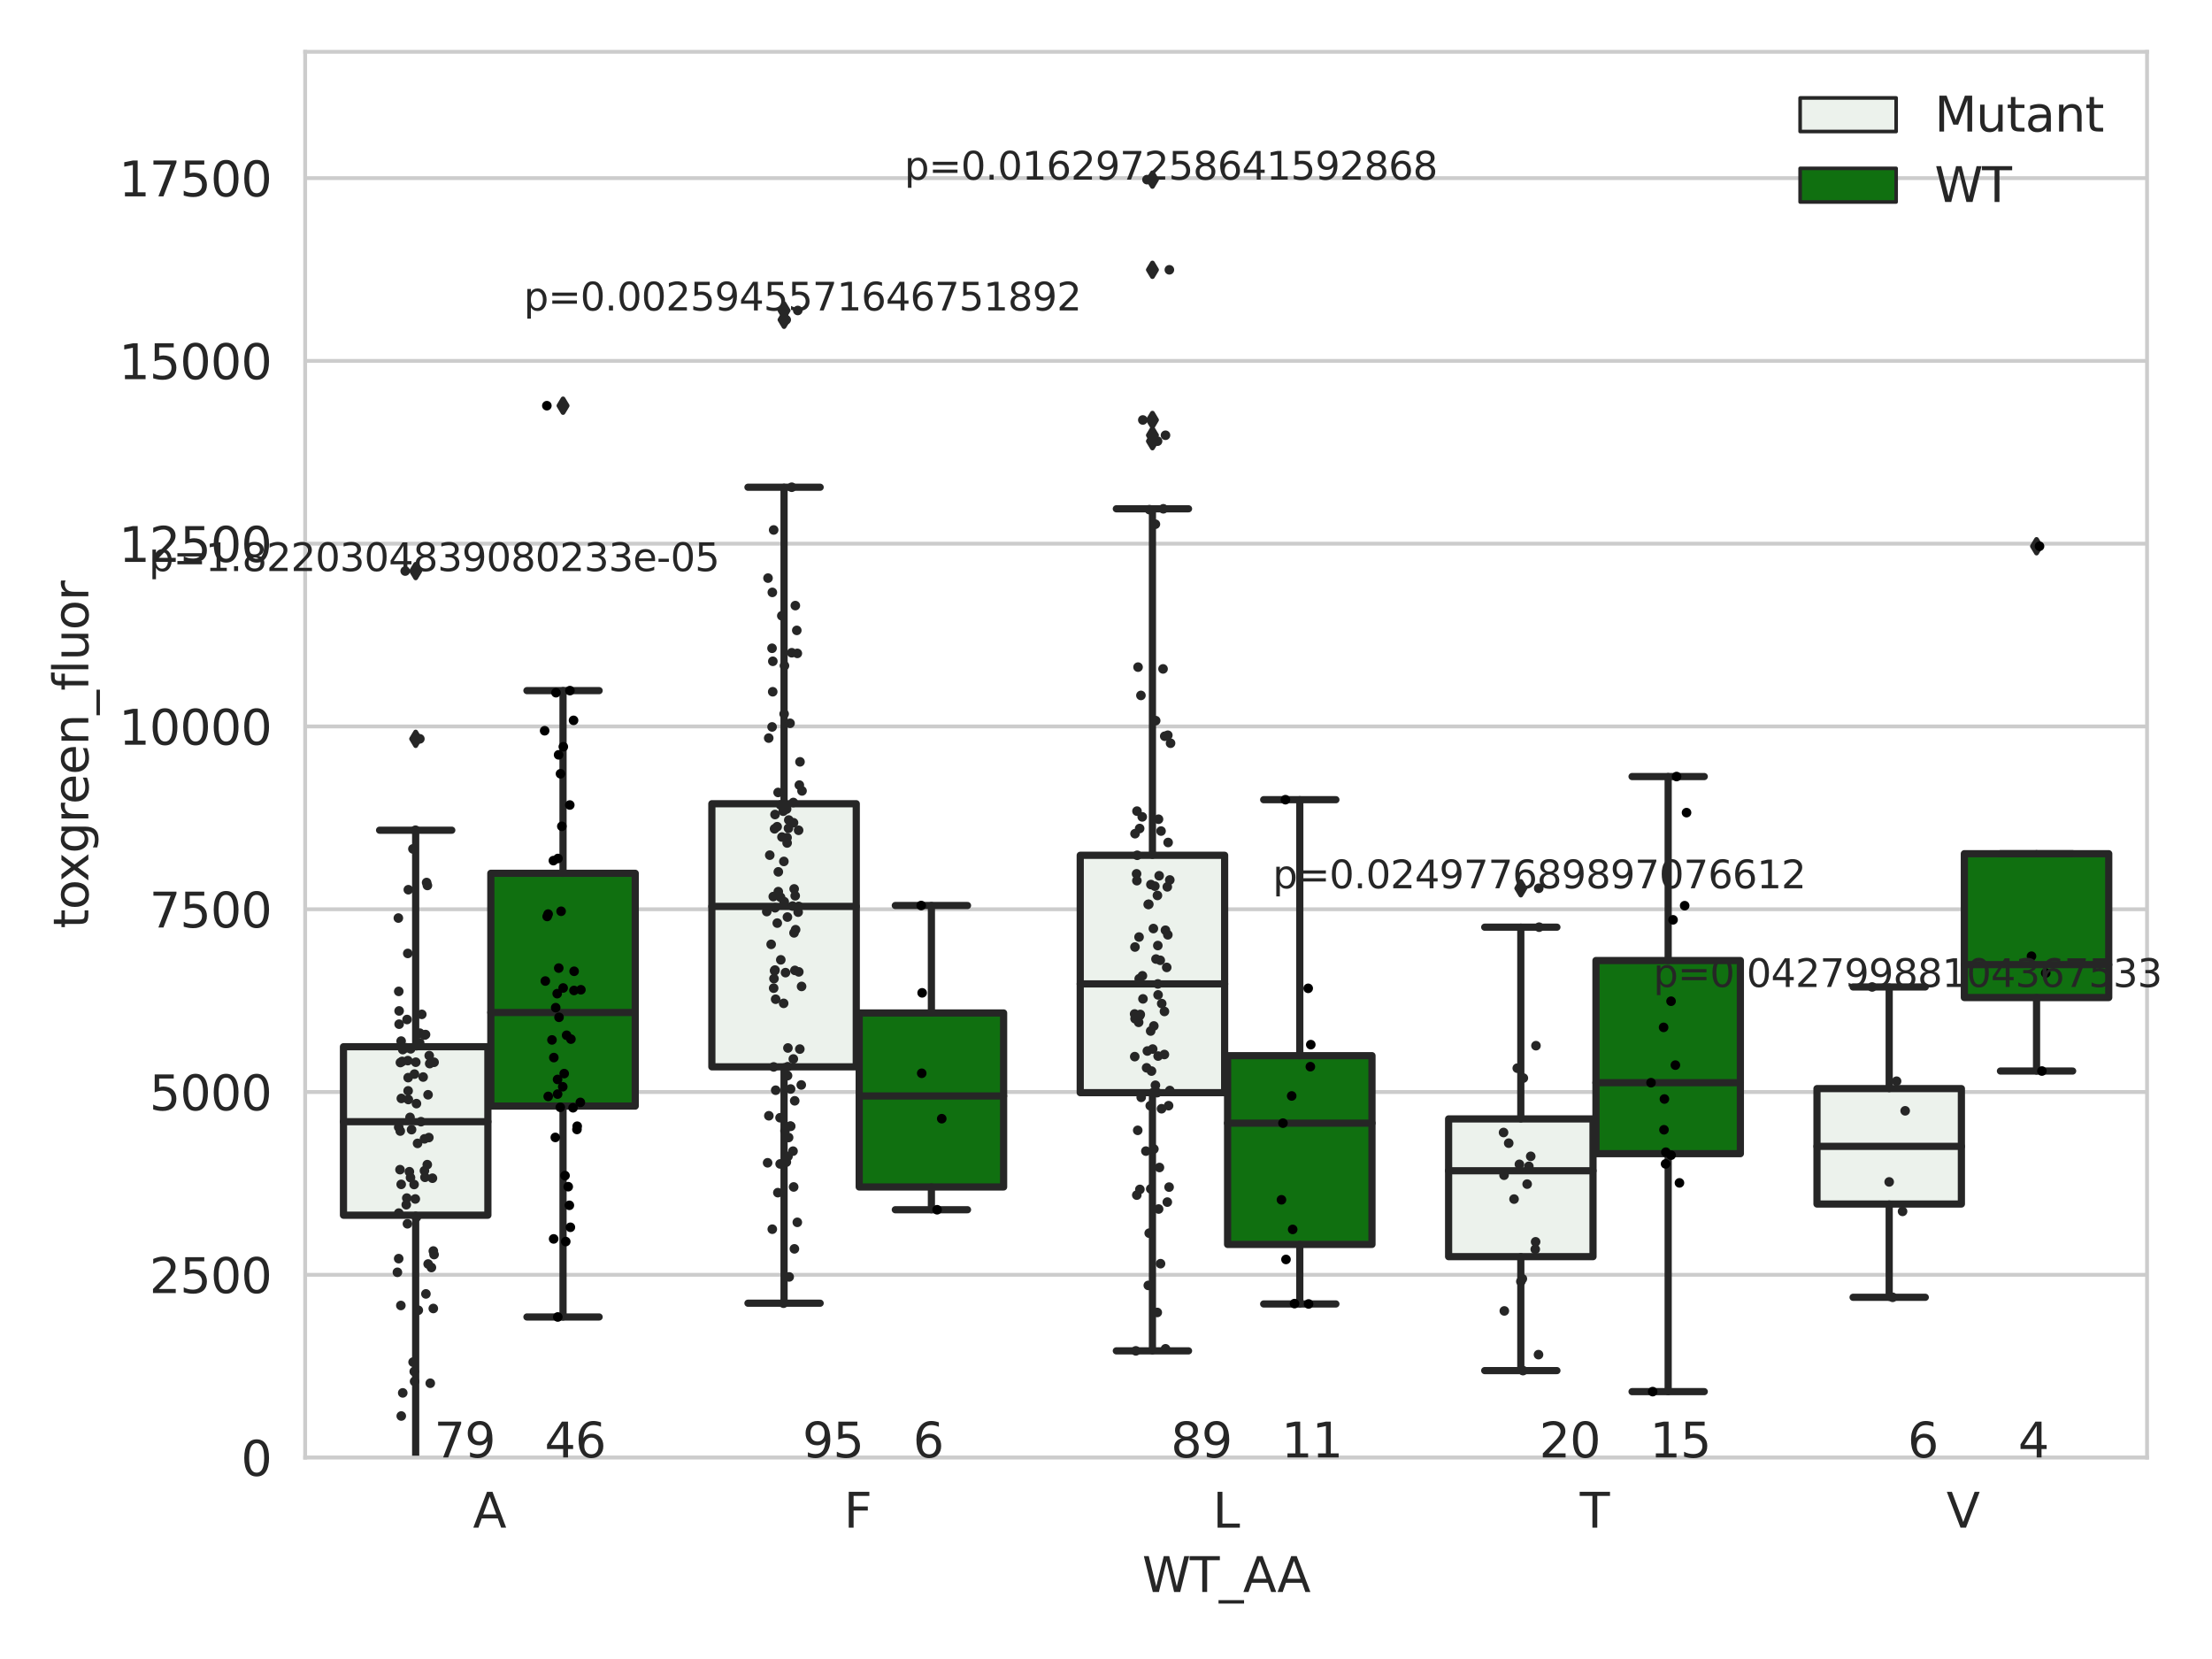 <?xml version="1.0" encoding="utf-8" standalone="no"?>
<!DOCTYPE svg PUBLIC "-//W3C//DTD SVG 1.1//EN"
  "http://www.w3.org/Graphics/SVG/1.1/DTD/svg11.dtd">
<svg xmlns:xlink="http://www.w3.org/1999/xlink" width="460.8pt" height="345.6pt" viewBox="0 0 460.8 345.6" xmlns="http://www.w3.org/2000/svg" version="1.1">
 <defs>
  <style type="text/css">*{stroke-linejoin: round; stroke-linecap: butt}</style>
 </defs>
 <g id="figure_1">
  <g id="patch_1">
   <path d="M 0 345.6 
L 460.8 345.6 
L 460.8 0 
L 0 0 
z
" style="fill: #ffffff"/>
  </g>
  <g id="axes_1">
   <g id="patch_2">
    <path d="M 63.571 303.64 
L 447.271 303.64 
L 447.271 10.8 
L 63.571 10.8 
z
" style="fill: #ffffff"/>
   </g>
   <g id="matplotlib.axis_1">
    <g id="xtick_1">
     <g id="text_1">
      <!-- A -->
      <g style="fill: #262626" transform="translate(98.521 318.238)scale(0.1 -0.1)">
       <defs>
        <path id="DejaVuSans-41" d="M 2188 4044 
L 1331 1722 
L 3047 1722 
L 2188 4044 
z
M 1831 4666 
L 2547 4666 
L 4325 0 
L 3669 0 
L 3244 1197 
L 1141 1197 
L 716 0 
L 50 0 
L 1831 4666 
z
" transform="scale(0.016)"/>
       </defs>
       <use xlink:href="#DejaVuSans-41"/>
      </g>
     </g>
    </g>
    <g id="xtick_2">
     <g id="text_2">
      <!-- F -->
      <g style="fill: #262626" transform="translate(175.805 318.238)scale(0.1 -0.1)">
       <defs>
        <path id="DejaVuSans-46" d="M 628 4666 
L 3309 4666 
L 3309 4134 
L 1259 4134 
L 1259 2759 
L 3109 2759 
L 3109 2228 
L 1259 2228 
L 1259 0 
L 628 0 
L 628 4666 
z
" transform="scale(0.016)"/>
       </defs>
       <use xlink:href="#DejaVuSans-46"/>
      </g>
     </g>
    </g>
    <g id="xtick_3">
     <g id="text_3">
      <!-- L -->
      <g style="fill: #262626" transform="translate(252.635 318.238)scale(0.1 -0.1)">
       <defs>
        <path id="DejaVuSans-4c" d="M 628 4666 
L 1259 4666 
L 1259 531 
L 3531 531 
L 3531 0 
L 628 0 
L 628 4666 
z
" transform="scale(0.016)"/>
       </defs>
       <use xlink:href="#DejaVuSans-4c"/>
      </g>
     </g>
    </g>
    <g id="xtick_4">
     <g id="text_4">
      <!-- T -->
      <g style="fill: #262626" transform="translate(329.107 318.238)scale(0.1 -0.1)">
       <defs>
        <path id="DejaVuSans-54" d="M -19 4666 
L 3928 4666 
L 3928 4134 
L 2272 4134 
L 2272 0 
L 1638 0 
L 1638 4134 
L -19 4134 
L -19 4666 
z
" transform="scale(0.016)"/>
       </defs>
       <use xlink:href="#DejaVuSans-54"/>
      </g>
     </g>
    </g>
    <g id="xtick_5">
     <g id="text_5">
      <!-- V -->
      <g style="fill: #262626" transform="translate(405.48 318.238)scale(0.1 -0.1)">
       <defs>
        <path id="DejaVuSans-56" d="M 1831 0 
L 50 4666 
L 709 4666 
L 2188 738 
L 3669 4666 
L 4325 4666 
L 2547 0 
L 1831 0 
z
" transform="scale(0.016)"/>
       </defs>
       <use xlink:href="#DejaVuSans-56"/>
      </g>
     </g>
    </g>
    <g id="text_6">
     <!-- WT_AA -->
     <g style="fill: #262626" transform="translate(237.945 331.638)scale(0.1 -0.1)">
      <defs>
       <path id="DejaVuSans-57" d="M 213 4666 
L 850 4666 
L 1831 722 
L 2809 4666 
L 3519 4666 
L 4500 722 
L 5478 4666 
L 6119 4666 
L 4947 0 
L 4153 0 
L 3169 4050 
L 2175 0 
L 1381 0 
L 213 4666 
z
" transform="scale(0.016)"/>
       <path id="DejaVuSans-5f" d="M 3263 -1063 
L 3263 -1509 
L -63 -1509 
L -63 -1063 
L 3263 -1063 
z
" transform="scale(0.016)"/>
      </defs>
      <use xlink:href="#DejaVuSans-57"/>
      <use xlink:href="#DejaVuSans-54" x="98.877"/>
      <use xlink:href="#DejaVuSans-5f" x="159.961"/>
      <use xlink:href="#DejaVuSans-41" x="209.961"/>
      <use xlink:href="#DejaVuSans-41" x="281.119"/>
     </g>
    </g>
   </g>
   <g id="matplotlib.axis_2">
    <g id="ytick_1">
     <g id="line2d_1">
      <path d="M 63.571 303.64 
L 447.271 303.64 
" clip-path="url(#p30f9f47702)" style="fill: none; stroke: #cccccc; stroke-width: 0.8; stroke-linecap: round"/>
     </g>
     <g id="text_7">
      <!-- 0 -->
      <g style="fill: #262626" transform="translate(50.209 307.439)scale(0.1 -0.1)">
       <defs>
        <path id="DejaVuSans-30" d="M 2034 4250 
Q 1547 4250 1301 3770 
Q 1056 3291 1056 2328 
Q 1056 1369 1301 889 
Q 1547 409 2034 409 
Q 2525 409 2770 889 
Q 3016 1369 3016 2328 
Q 3016 3291 2770 3770 
Q 2525 4250 2034 4250 
z
M 2034 4750 
Q 2819 4750 3233 4129 
Q 3647 3509 3647 2328 
Q 3647 1150 3233 529 
Q 2819 -91 2034 -91 
Q 1250 -91 836 529 
Q 422 1150 422 2328 
Q 422 3509 836 4129 
Q 1250 4750 2034 4750 
z
" transform="scale(0.016)"/>
       </defs>
       <use xlink:href="#DejaVuSans-30"/>
      </g>
     </g>
    </g>
    <g id="ytick_2">
     <g id="line2d_2">
      <path d="M 63.571 265.564 
L 447.271 265.564 
" clip-path="url(#p30f9f47702)" style="fill: none; stroke: #cccccc; stroke-width: 0.8; stroke-linecap: round"/>
     </g>
     <g id="text_8">
      <!-- 2500 -->
      <g style="fill: #262626" transform="translate(31.121 269.363)scale(0.1 -0.1)">
       <defs>
        <path id="DejaVuSans-32" d="M 1228 531 
L 3431 531 
L 3431 0 
L 469 0 
L 469 531 
Q 828 903 1448 1529 
Q 2069 2156 2228 2338 
Q 2531 2678 2651 2914 
Q 2772 3150 2772 3378 
Q 2772 3750 2511 3984 
Q 2250 4219 1831 4219 
Q 1534 4219 1204 4116 
Q 875 4013 500 3803 
L 500 4441 
Q 881 4594 1212 4672 
Q 1544 4750 1819 4750 
Q 2544 4750 2975 4387 
Q 3406 4025 3406 3419 
Q 3406 3131 3298 2873 
Q 3191 2616 2906 2266 
Q 2828 2175 2409 1742 
Q 1991 1309 1228 531 
z
" transform="scale(0.016)"/>
        <path id="DejaVuSans-35" d="M 691 4666 
L 3169 4666 
L 3169 4134 
L 1269 4134 
L 1269 2991 
Q 1406 3038 1543 3061 
Q 1681 3084 1819 3084 
Q 2600 3084 3056 2656 
Q 3513 2228 3513 1497 
Q 3513 744 3044 326 
Q 2575 -91 1722 -91 
Q 1428 -91 1123 -41 
Q 819 9 494 109 
L 494 744 
Q 775 591 1075 516 
Q 1375 441 1709 441 
Q 2250 441 2565 725 
Q 2881 1009 2881 1497 
Q 2881 1984 2565 2268 
Q 2250 2553 1709 2553 
Q 1456 2553 1204 2497 
Q 953 2441 691 2322 
L 691 4666 
z
" transform="scale(0.016)"/>
       </defs>
       <use xlink:href="#DejaVuSans-32"/>
       <use xlink:href="#DejaVuSans-35" x="63.623"/>
       <use xlink:href="#DejaVuSans-30" x="127.246"/>
       <use xlink:href="#DejaVuSans-30" x="190.869"/>
      </g>
     </g>
    </g>
    <g id="ytick_3">
     <g id="line2d_3">
      <path d="M 63.571 227.488 
L 447.271 227.488 
" clip-path="url(#p30f9f47702)" style="fill: none; stroke: #cccccc; stroke-width: 0.8; stroke-linecap: round"/>
     </g>
     <g id="text_9">
      <!-- 5000 -->
      <g style="fill: #262626" transform="translate(31.121 231.287)scale(0.1 -0.1)">
       <use xlink:href="#DejaVuSans-35"/>
       <use xlink:href="#DejaVuSans-30" x="63.623"/>
       <use xlink:href="#DejaVuSans-30" x="127.246"/>
       <use xlink:href="#DejaVuSans-30" x="190.869"/>
      </g>
     </g>
    </g>
    <g id="ytick_4">
     <g id="line2d_4">
      <path d="M 63.571 189.412 
L 447.271 189.412 
" clip-path="url(#p30f9f47702)" style="fill: none; stroke: #cccccc; stroke-width: 0.8; stroke-linecap: round"/>
     </g>
     <g id="text_10">
      <!-- 7500 -->
      <g style="fill: #262626" transform="translate(31.121 193.211)scale(0.1 -0.1)">
       <defs>
        <path id="DejaVuSans-37" d="M 525 4666 
L 3525 4666 
L 3525 4397 
L 1831 0 
L 1172 0 
L 2766 4134 
L 525 4134 
L 525 4666 
z
" transform="scale(0.016)"/>
       </defs>
       <use xlink:href="#DejaVuSans-37"/>
       <use xlink:href="#DejaVuSans-35" x="63.623"/>
       <use xlink:href="#DejaVuSans-30" x="127.246"/>
       <use xlink:href="#DejaVuSans-30" x="190.869"/>
      </g>
     </g>
    </g>
    <g id="ytick_5">
     <g id="line2d_5">
      <path d="M 63.571 151.335 
L 447.271 151.335 
" clip-path="url(#p30f9f47702)" style="fill: none; stroke: #cccccc; stroke-width: 0.8; stroke-linecap: round"/>
     </g>
     <g id="text_11">
      <!-- 10000 -->
      <g style="fill: #262626" transform="translate(24.759 155.135)scale(0.1 -0.1)">
       <defs>
        <path id="DejaVuSans-31" d="M 794 531 
L 1825 531 
L 1825 4091 
L 703 3866 
L 703 4441 
L 1819 4666 
L 2450 4666 
L 2450 531 
L 3481 531 
L 3481 0 
L 794 0 
L 794 531 
z
" transform="scale(0.016)"/>
       </defs>
       <use xlink:href="#DejaVuSans-31"/>
       <use xlink:href="#DejaVuSans-30" x="63.623"/>
       <use xlink:href="#DejaVuSans-30" x="127.246"/>
       <use xlink:href="#DejaVuSans-30" x="190.869"/>
       <use xlink:href="#DejaVuSans-30" x="254.492"/>
      </g>
     </g>
    </g>
    <g id="ytick_6">
     <g id="line2d_6">
      <path d="M 63.571 113.259 
L 447.271 113.259 
" clip-path="url(#p30f9f47702)" style="fill: none; stroke: #cccccc; stroke-width: 0.8; stroke-linecap: round"/>
     </g>
     <g id="text_12">
      <!-- 12500 -->
      <g style="fill: #262626" transform="translate(24.759 117.058)scale(0.1 -0.1)">
       <use xlink:href="#DejaVuSans-31"/>
       <use xlink:href="#DejaVuSans-32" x="63.623"/>
       <use xlink:href="#DejaVuSans-35" x="127.246"/>
       <use xlink:href="#DejaVuSans-30" x="190.869"/>
       <use xlink:href="#DejaVuSans-30" x="254.492"/>
      </g>
     </g>
    </g>
    <g id="ytick_7">
     <g id="line2d_7">
      <path d="M 63.571 75.183 
L 447.271 75.183 
" clip-path="url(#p30f9f47702)" style="fill: none; stroke: #cccccc; stroke-width: 0.8; stroke-linecap: round"/>
     </g>
     <g id="text_13">
      <!-- 15000 -->
      <g style="fill: #262626" transform="translate(24.759 78.982)scale(0.1 -0.1)">
       <use xlink:href="#DejaVuSans-31"/>
       <use xlink:href="#DejaVuSans-35" x="63.623"/>
       <use xlink:href="#DejaVuSans-30" x="127.246"/>
       <use xlink:href="#DejaVuSans-30" x="190.869"/>
       <use xlink:href="#DejaVuSans-30" x="254.492"/>
      </g>
     </g>
    </g>
    <g id="ytick_8">
     <g id="line2d_8">
      <path d="M 63.571 37.107 
L 447.271 37.107 
" clip-path="url(#p30f9f47702)" style="fill: none; stroke: #cccccc; stroke-width: 0.8; stroke-linecap: round"/>
     </g>
     <g id="text_14">
      <!-- 17500 -->
      <g style="fill: #262626" transform="translate(24.759 40.906)scale(0.1 -0.1)">
       <use xlink:href="#DejaVuSans-31"/>
       <use xlink:href="#DejaVuSans-37" x="63.623"/>
       <use xlink:href="#DejaVuSans-35" x="127.246"/>
       <use xlink:href="#DejaVuSans-30" x="190.869"/>
       <use xlink:href="#DejaVuSans-30" x="254.492"/>
      </g>
     </g>
    </g>
    <g id="text_15">
     <!-- toxgreen_fluor -->
     <g style="fill: #262626" transform="translate(18.401 193.415)rotate(-90)scale(0.1 -0.1)">
      <defs>
       <path id="DejaVuSans-74" d="M 1172 4494 
L 1172 3500 
L 2356 3500 
L 2356 3053 
L 1172 3053 
L 1172 1153 
Q 1172 725 1289 603 
Q 1406 481 1766 481 
L 2356 481 
L 2356 0 
L 1766 0 
Q 1100 0 847 248 
Q 594 497 594 1153 
L 594 3053 
L 172 3053 
L 172 3500 
L 594 3500 
L 594 4494 
L 1172 4494 
z
" transform="scale(0.016)"/>
       <path id="DejaVuSans-6f" d="M 1959 3097 
Q 1497 3097 1228 2736 
Q 959 2375 959 1747 
Q 959 1119 1226 758 
Q 1494 397 1959 397 
Q 2419 397 2687 759 
Q 2956 1122 2956 1747 
Q 2956 2369 2687 2733 
Q 2419 3097 1959 3097 
z
M 1959 3584 
Q 2709 3584 3137 3096 
Q 3566 2609 3566 1747 
Q 3566 888 3137 398 
Q 2709 -91 1959 -91 
Q 1206 -91 779 398 
Q 353 888 353 1747 
Q 353 2609 779 3096 
Q 1206 3584 1959 3584 
z
" transform="scale(0.016)"/>
       <path id="DejaVuSans-78" d="M 3513 3500 
L 2247 1797 
L 3578 0 
L 2900 0 
L 1881 1375 
L 863 0 
L 184 0 
L 1544 1831 
L 300 3500 
L 978 3500 
L 1906 2253 
L 2834 3500 
L 3513 3500 
z
" transform="scale(0.016)"/>
       <path id="DejaVuSans-67" d="M 2906 1791 
Q 2906 2416 2648 2759 
Q 2391 3103 1925 3103 
Q 1463 3103 1205 2759 
Q 947 2416 947 1791 
Q 947 1169 1205 825 
Q 1463 481 1925 481 
Q 2391 481 2648 825 
Q 2906 1169 2906 1791 
z
M 3481 434 
Q 3481 -459 3084 -895 
Q 2688 -1331 1869 -1331 
Q 1566 -1331 1297 -1286 
Q 1028 -1241 775 -1147 
L 775 -588 
Q 1028 -725 1275 -790 
Q 1522 -856 1778 -856 
Q 2344 -856 2625 -561 
Q 2906 -266 2906 331 
L 2906 616 
Q 2728 306 2450 153 
Q 2172 0 1784 0 
Q 1141 0 747 490 
Q 353 981 353 1791 
Q 353 2603 747 3093 
Q 1141 3584 1784 3584 
Q 2172 3584 2450 3431 
Q 2728 3278 2906 2969 
L 2906 3500 
L 3481 3500 
L 3481 434 
z
" transform="scale(0.016)"/>
       <path id="DejaVuSans-72" d="M 2631 2963 
Q 2534 3019 2420 3045 
Q 2306 3072 2169 3072 
Q 1681 3072 1420 2755 
Q 1159 2438 1159 1844 
L 1159 0 
L 581 0 
L 581 3500 
L 1159 3500 
L 1159 2956 
Q 1341 3275 1631 3429 
Q 1922 3584 2338 3584 
Q 2397 3584 2469 3576 
Q 2541 3569 2628 3553 
L 2631 2963 
z
" transform="scale(0.016)"/>
       <path id="DejaVuSans-65" d="M 3597 1894 
L 3597 1613 
L 953 1613 
Q 991 1019 1311 708 
Q 1631 397 2203 397 
Q 2534 397 2845 478 
Q 3156 559 3463 722 
L 3463 178 
Q 3153 47 2828 -22 
Q 2503 -91 2169 -91 
Q 1331 -91 842 396 
Q 353 884 353 1716 
Q 353 2575 817 3079 
Q 1281 3584 2069 3584 
Q 2775 3584 3186 3129 
Q 3597 2675 3597 1894 
z
M 3022 2063 
Q 3016 2534 2758 2815 
Q 2500 3097 2075 3097 
Q 1594 3097 1305 2825 
Q 1016 2553 972 2059 
L 3022 2063 
z
" transform="scale(0.016)"/>
       <path id="DejaVuSans-6e" d="M 3513 2113 
L 3513 0 
L 2938 0 
L 2938 2094 
Q 2938 2591 2744 2837 
Q 2550 3084 2163 3084 
Q 1697 3084 1428 2787 
Q 1159 2491 1159 1978 
L 1159 0 
L 581 0 
L 581 3500 
L 1159 3500 
L 1159 2956 
Q 1366 3272 1645 3428 
Q 1925 3584 2291 3584 
Q 2894 3584 3203 3211 
Q 3513 2838 3513 2113 
z
" transform="scale(0.016)"/>
       <path id="DejaVuSans-66" d="M 2375 4863 
L 2375 4384 
L 1825 4384 
Q 1516 4384 1395 4259 
Q 1275 4134 1275 3809 
L 1275 3500 
L 2222 3500 
L 2222 3053 
L 1275 3053 
L 1275 0 
L 697 0 
L 697 3053 
L 147 3053 
L 147 3500 
L 697 3500 
L 697 3744 
Q 697 4328 969 4595 
Q 1241 4863 1831 4863 
L 2375 4863 
z
" transform="scale(0.016)"/>
       <path id="DejaVuSans-6c" d="M 603 4863 
L 1178 4863 
L 1178 0 
L 603 0 
L 603 4863 
z
" transform="scale(0.016)"/>
       <path id="DejaVuSans-75" d="M 544 1381 
L 544 3500 
L 1119 3500 
L 1119 1403 
Q 1119 906 1312 657 
Q 1506 409 1894 409 
Q 2359 409 2629 706 
Q 2900 1003 2900 1516 
L 2900 3500 
L 3475 3500 
L 3475 0 
L 2900 0 
L 2900 538 
Q 2691 219 2414 64 
Q 2138 -91 1772 -91 
Q 1169 -91 856 284 
Q 544 659 544 1381 
z
M 1991 3584 
L 1991 3584 
z
" transform="scale(0.016)"/>
      </defs>
      <use xlink:href="#DejaVuSans-74"/>
      <use xlink:href="#DejaVuSans-6f" x="39.209"/>
      <use xlink:href="#DejaVuSans-78" x="97.266"/>
      <use xlink:href="#DejaVuSans-67" x="156.445"/>
      <use xlink:href="#DejaVuSans-72" x="219.922"/>
      <use xlink:href="#DejaVuSans-65" x="258.785"/>
      <use xlink:href="#DejaVuSans-65" x="320.309"/>
      <use xlink:href="#DejaVuSans-6e" x="381.832"/>
      <use xlink:href="#DejaVuSans-5f" x="445.211"/>
      <use xlink:href="#DejaVuSans-66" x="495.211"/>
      <use xlink:href="#DejaVuSans-6c" x="530.416"/>
      <use xlink:href="#DejaVuSans-75" x="558.199"/>
      <use xlink:href="#DejaVuSans-6f" x="621.578"/>
      <use xlink:href="#DejaVuSans-72" x="682.76"/>
     </g>
    </g>
   </g>
   <g id="patch_3">
    <path d="M 71.552 253.151 
L 101.634 253.151 
L 101.634 218.054 
L 71.552 218.054 
L 71.552 253.151 
z
" clip-path="url(#p30f9f47702)" style="fill: #ecf2ec; stroke: #262626; stroke-width: 1.5; stroke-linejoin: miter"/>
   </g>
   <g id="patch_4">
    <path d="M 102.248 230.417 
L 132.33 230.417 
L 132.33 181.922 
L 102.248 181.922 
L 102.248 230.417 
z
" clip-path="url(#p30f9f47702)" style="fill: #107010; stroke: #262626; stroke-width: 1.5; stroke-linejoin: miter"/>
   </g>
   <g id="patch_5">
    <path d="M 148.292 222.241 
L 178.374 222.241 
L 178.374 167.431 
L 148.292 167.431 
L 148.292 222.241 
z
" clip-path="url(#p30f9f47702)" style="fill: #ecf2ec; stroke: #262626; stroke-width: 1.5; stroke-linejoin: miter"/>
   </g>
   <g id="patch_6">
    <path d="M 178.988 247.269 
L 209.07 247.269 
L 209.07 211.017 
L 178.988 211.017 
L 178.988 247.269 
z
" clip-path="url(#p30f9f47702)" style="fill: #107010; stroke: #262626; stroke-width: 1.5; stroke-linejoin: miter"/>
   </g>
   <g id="patch_7">
    <path d="M 225.032 227.623 
L 255.114 227.623 
L 255.114 178.17 
L 225.032 178.17 
L 225.032 227.623 
z
" clip-path="url(#p30f9f47702)" style="fill: #ecf2ec; stroke: #262626; stroke-width: 1.5; stroke-linejoin: miter"/>
   </g>
   <g id="patch_8">
    <path d="M 255.728 259.237 
L 285.81 259.237 
L 285.81 219.914 
L 255.728 219.914 
L 255.728 259.237 
z
" clip-path="url(#p30f9f47702)" style="fill: #107010; stroke: #262626; stroke-width: 1.5; stroke-linejoin: miter"/>
   </g>
   <g id="patch_9">
    <path d="M 301.772 261.783 
L 331.854 261.783 
L 331.854 233.086 
L 301.772 233.086 
L 301.772 261.783 
z
" clip-path="url(#p30f9f47702)" style="fill: #ecf2ec; stroke: #262626; stroke-width: 1.5; stroke-linejoin: miter"/>
   </g>
   <g id="patch_10">
    <path d="M 332.468 240.33 
L 362.55 240.33 
L 362.55 200.095 
L 332.468 200.095 
L 332.468 240.33 
z
" clip-path="url(#p30f9f47702)" style="fill: #107010; stroke: #262626; stroke-width: 1.5; stroke-linejoin: miter"/>
   </g>
   <g id="patch_11">
    <path d="M 378.512 250.818 
L 408.594 250.818 
L 408.594 226.777 
L 378.512 226.777 
L 378.512 250.818 
z
" clip-path="url(#p30f9f47702)" style="fill: #ecf2ec; stroke: #262626; stroke-width: 1.5; stroke-linejoin: miter"/>
   </g>
   <g id="patch_12">
    <path d="M 409.208 207.808 
L 439.29 207.808 
L 439.29 177.843 
L 409.208 177.843 
L 409.208 207.808 
z
" clip-path="url(#p30f9f47702)" style="fill: #107010; stroke: #262626; stroke-width: 1.5; stroke-linejoin: miter"/>
   </g>
   <g id="patch_13">
    <path d="M 101.941 303.64 
L 101.941 303.64 
L 101.941 303.64 
L 101.941 303.64 
z
" clip-path="url(#p30f9f47702)" style="fill: #ecf2ec; stroke: #262626; stroke-width: 0.75; stroke-linejoin: miter"/>
   </g>
   <g id="patch_14">
    <path d="M 101.941 303.64 
L 101.941 303.64 
L 101.941 303.64 
L 101.941 303.64 
z
" clip-path="url(#p30f9f47702)" style="fill: #107010; stroke: #262626; stroke-width: 0.75; stroke-linejoin: miter"/>
   </g>
   <g id="PathCollection_1"/>
   <g id="PathCollection_2"/>
   <g id="line2d_9">
    <path d="M 86.593 253.151 
L 86.593 304.878 
" clip-path="url(#p30f9f47702)" style="fill: none; stroke: #262626; stroke-width: 1.5; stroke-linecap: round"/>
   </g>
   <g id="line2d_10">
    <path d="M 86.593 218.054 
L 86.593 172.949 
" clip-path="url(#p30f9f47702)" style="fill: none; stroke: #262626; stroke-width: 1.5; stroke-linecap: round"/>
   </g>
   <g id="line2d_11">
    <path d="M 79.073 304.878 
L 94.114 304.878 
" clip-path="url(#p30f9f47702)" style="fill: none; stroke: #262626; stroke-width: 1.5; stroke-linecap: round"/>
   </g>
   <g id="line2d_12">
    <path d="M 79.073 172.949 
L 94.114 172.949 
" clip-path="url(#p30f9f47702)" style="fill: none; stroke: #262626; stroke-width: 1.5; stroke-linecap: round"/>
   </g>
   <g id="line2d_13">
    <defs>
     <path id="m93500c9408" d="M -0 1.414 
L 0.849 0 
L 0 -1.414 
L -0.849 -0 
z
" style="stroke: #262626; stroke-linejoin: miter"/>
    </defs>
    <g clip-path="url(#p30f9f47702)">
     <use xlink:href="#m93500c9408" x="86.593" y="323.629" style="fill: #262626; stroke: #262626; stroke-linejoin: miter"/>
     <use xlink:href="#m93500c9408" x="86.593" y="118.962" style="fill: #262626; stroke: #262626; stroke-linejoin: miter"/>
     <use xlink:href="#m93500c9408" x="86.593" y="153.913" style="fill: #262626; stroke: #262626; stroke-linejoin: miter"/>
    </g>
   </g>
   <g id="line2d_14">
    <path d="M 117.289 230.417 
L 117.289 274.349 
" clip-path="url(#p30f9f47702)" style="fill: none; stroke: #262626; stroke-width: 1.5; stroke-linecap: round"/>
   </g>
   <g id="line2d_15">
    <path d="M 117.289 181.922 
L 117.289 143.87 
" clip-path="url(#p30f9f47702)" style="fill: none; stroke: #262626; stroke-width: 1.5; stroke-linecap: round"/>
   </g>
   <g id="line2d_16">
    <path d="M 109.769 274.349 
L 124.81 274.349 
" clip-path="url(#p30f9f47702)" style="fill: none; stroke: #262626; stroke-width: 1.5; stroke-linecap: round"/>
   </g>
   <g id="line2d_17">
    <path d="M 109.769 143.87 
L 124.81 143.87 
" clip-path="url(#p30f9f47702)" style="fill: none; stroke: #262626; stroke-width: 1.5; stroke-linecap: round"/>
   </g>
   <g id="line2d_18">
    <g clip-path="url(#p30f9f47702)">
     <use xlink:href="#m93500c9408" x="117.289" y="84.513" style="fill: #262626; stroke: #262626; stroke-linejoin: miter"/>
    </g>
   </g>
   <g id="line2d_19">
    <path d="M 163.333 222.241 
L 163.333 271.482 
" clip-path="url(#p30f9f47702)" style="fill: none; stroke: #262626; stroke-width: 1.5; stroke-linecap: round"/>
   </g>
   <g id="line2d_20">
    <path d="M 163.333 167.431 
L 163.333 101.501 
" clip-path="url(#p30f9f47702)" style="fill: none; stroke: #262626; stroke-width: 1.5; stroke-linecap: round"/>
   </g>
   <g id="line2d_21">
    <path d="M 155.813 271.482 
L 170.854 271.482 
" clip-path="url(#p30f9f47702)" style="fill: none; stroke: #262626; stroke-width: 1.5; stroke-linecap: round"/>
   </g>
   <g id="line2d_22">
    <path d="M 155.813 101.501 
L 170.854 101.501 
" clip-path="url(#p30f9f47702)" style="fill: none; stroke: #262626; stroke-width: 1.5; stroke-linecap: round"/>
   </g>
   <g id="line2d_23">
    <g clip-path="url(#p30f9f47702)">
     <use xlink:href="#m93500c9408" x="163.333" y="64.677" style="fill: #262626; stroke: #262626; stroke-linejoin: miter"/>
     <use xlink:href="#m93500c9408" x="163.333" y="66.614" style="fill: #262626; stroke: #262626; stroke-linejoin: miter"/>
    </g>
   </g>
   <g id="line2d_24">
    <path d="M 194.029 247.269 
L 194.029 252.011 
" clip-path="url(#p30f9f47702)" style="fill: none; stroke: #262626; stroke-width: 1.5; stroke-linecap: round"/>
   </g>
   <g id="line2d_25">
    <path d="M 194.029 211.017 
L 194.029 188.636 
" clip-path="url(#p30f9f47702)" style="fill: none; stroke: #262626; stroke-width: 1.5; stroke-linecap: round"/>
   </g>
   <g id="line2d_26">
    <path d="M 186.509 252.011 
L 201.55 252.011 
" clip-path="url(#p30f9f47702)" style="fill: none; stroke: #262626; stroke-width: 1.5; stroke-linecap: round"/>
   </g>
   <g id="line2d_27">
    <path d="M 186.509 188.636 
L 201.55 188.636 
" clip-path="url(#p30f9f47702)" style="fill: none; stroke: #262626; stroke-width: 1.5; stroke-linecap: round"/>
   </g>
   <g id="line2d_28">
    <g clip-path="url(#p30f9f47702)">
     <use xlink:href="#m93500c9408" x="194.029" y="368.403" style="fill: #262626; stroke: #262626; stroke-linejoin: miter"/>
    </g>
   </g>
   <g id="line2d_29">
    <path d="M 240.073 227.623 
L 240.073 281.409 
" clip-path="url(#p30f9f47702)" style="fill: none; stroke: #262626; stroke-width: 1.5; stroke-linecap: round"/>
   </g>
   <g id="line2d_30">
    <path d="M 240.073 178.17 
L 240.073 105.992 
" clip-path="url(#p30f9f47702)" style="fill: none; stroke: #262626; stroke-width: 1.5; stroke-linecap: round"/>
   </g>
   <g id="line2d_31">
    <path d="M 232.553 281.409 
L 247.594 281.409 
" clip-path="url(#p30f9f47702)" style="fill: none; stroke: #262626; stroke-width: 1.5; stroke-linecap: round"/>
   </g>
   <g id="line2d_32">
    <path d="M 232.553 105.992 
L 247.594 105.992 
" clip-path="url(#p30f9f47702)" style="fill: none; stroke: #262626; stroke-width: 1.5; stroke-linecap: round"/>
   </g>
   <g id="line2d_33">
    <g clip-path="url(#p30f9f47702)">
     <use xlink:href="#m93500c9408" x="240.073" y="307.791" style="fill: #262626; stroke: #262626; stroke-linejoin: miter"/>
     <use xlink:href="#m93500c9408" x="240.073" y="87.487" style="fill: #262626; stroke: #262626; stroke-linejoin: miter"/>
     <use xlink:href="#m93500c9408" x="240.073" y="37.422" style="fill: #262626; stroke: #262626; stroke-linejoin: miter"/>
     <use xlink:href="#m93500c9408" x="240.073" y="91.906" style="fill: #262626; stroke: #262626; stroke-linejoin: miter"/>
     <use xlink:href="#m93500c9408" x="240.073" y="90.67" style="fill: #262626; stroke: #262626; stroke-linejoin: miter"/>
     <use xlink:href="#m93500c9408" x="240.073" y="56.205" style="fill: #262626; stroke: #262626; stroke-linejoin: miter"/>
    </g>
   </g>
   <g id="line2d_34">
    <path d="M 270.769 259.237 
L 270.769 271.638 
" clip-path="url(#p30f9f47702)" style="fill: none; stroke: #262626; stroke-width: 1.5; stroke-linecap: round"/>
   </g>
   <g id="line2d_35">
    <path d="M 270.769 219.914 
L 270.769 166.592 
" clip-path="url(#p30f9f47702)" style="fill: none; stroke: #262626; stroke-width: 1.5; stroke-linecap: round"/>
   </g>
   <g id="line2d_36">
    <path d="M 263.248 271.638 
L 278.289 271.638 
" clip-path="url(#p30f9f47702)" style="fill: none; stroke: #262626; stroke-width: 1.5; stroke-linecap: round"/>
   </g>
   <g id="line2d_37">
    <path d="M 263.248 166.592 
L 278.289 166.592 
" clip-path="url(#p30f9f47702)" style="fill: none; stroke: #262626; stroke-width: 1.5; stroke-linecap: round"/>
   </g>
   <g id="line2d_38"/>
   <g id="line2d_39">
    <path d="M 316.813 261.783 
L 316.813 285.521 
" clip-path="url(#p30f9f47702)" style="fill: none; stroke: #262626; stroke-width: 1.5; stroke-linecap: round"/>
   </g>
   <g id="line2d_40">
    <path d="M 316.813 233.086 
L 316.813 193.148 
" clip-path="url(#p30f9f47702)" style="fill: none; stroke: #262626; stroke-width: 1.5; stroke-linecap: round"/>
   </g>
   <g id="line2d_41">
    <path d="M 309.292 285.521 
L 324.333 285.521 
" clip-path="url(#p30f9f47702)" style="fill: none; stroke: #262626; stroke-width: 1.5; stroke-linecap: round"/>
   </g>
   <g id="line2d_42">
    <path d="M 309.292 193.148 
L 324.333 193.148 
" clip-path="url(#p30f9f47702)" style="fill: none; stroke: #262626; stroke-width: 1.5; stroke-linecap: round"/>
   </g>
   <g id="line2d_43">
    <g clip-path="url(#p30f9f47702)">
     <use xlink:href="#m93500c9408" x="316.813" y="185.042" style="fill: #262626; stroke: #262626; stroke-linejoin: miter"/>
    </g>
   </g>
   <g id="line2d_44">
    <path d="M 347.509 240.33 
L 347.509 289.902 
" clip-path="url(#p30f9f47702)" style="fill: none; stroke: #262626; stroke-width: 1.5; stroke-linecap: round"/>
   </g>
   <g id="line2d_45">
    <path d="M 347.509 200.095 
L 347.509 161.77 
" clip-path="url(#p30f9f47702)" style="fill: none; stroke: #262626; stroke-width: 1.5; stroke-linecap: round"/>
   </g>
   <g id="line2d_46">
    <path d="M 339.988 289.902 
L 355.029 289.902 
" clip-path="url(#p30f9f47702)" style="fill: none; stroke: #262626; stroke-width: 1.5; stroke-linecap: round"/>
   </g>
   <g id="line2d_47">
    <path d="M 339.988 161.77 
L 355.029 161.77 
" clip-path="url(#p30f9f47702)" style="fill: none; stroke: #262626; stroke-width: 1.5; stroke-linecap: round"/>
   </g>
   <g id="line2d_48"/>
   <g id="line2d_49">
    <path d="M 393.553 250.818 
L 393.553 270.251 
" clip-path="url(#p30f9f47702)" style="fill: none; stroke: #262626; stroke-width: 1.5; stroke-linecap: round"/>
   </g>
   <g id="line2d_50">
    <path d="M 393.553 226.777 
L 393.553 205.602 
" clip-path="url(#p30f9f47702)" style="fill: none; stroke: #262626; stroke-width: 1.5; stroke-linecap: round"/>
   </g>
   <g id="line2d_51">
    <path d="M 386.032 270.251 
L 401.073 270.251 
" clip-path="url(#p30f9f47702)" style="fill: none; stroke: #262626; stroke-width: 1.5; stroke-linecap: round"/>
   </g>
   <g id="line2d_52">
    <path d="M 386.032 205.602 
L 401.073 205.602 
" clip-path="url(#p30f9f47702)" style="fill: none; stroke: #262626; stroke-width: 1.5; stroke-linecap: round"/>
   </g>
   <g id="line2d_53"/>
   <g id="line2d_54">
    <path d="M 424.249 207.808 
L 424.249 223.116 
" clip-path="url(#p30f9f47702)" style="fill: none; stroke: #262626; stroke-width: 1.5; stroke-linecap: round"/>
   </g>
   <g id="line2d_55">
    <path d="M 424.249 177.843 
L 424.249 177.843 
" clip-path="url(#p30f9f47702)" style="fill: none; stroke: #262626; stroke-width: 1.5; stroke-linecap: round"/>
   </g>
   <g id="line2d_56">
    <path d="M 416.728 223.116 
L 431.769 223.116 
" clip-path="url(#p30f9f47702)" style="fill: none; stroke: #262626; stroke-width: 1.5; stroke-linecap: round"/>
   </g>
   <g id="line2d_57">
    <path d="M 416.728 177.843 
L 431.769 177.843 
" clip-path="url(#p30f9f47702)" style="fill: none; stroke: #262626; stroke-width: 1.5; stroke-linecap: round"/>
   </g>
   <g id="line2d_58">
    <g clip-path="url(#p30f9f47702)">
     <use xlink:href="#m93500c9408" x="424.249" y="113.792" style="fill: #262626; stroke: #262626; stroke-linejoin: miter"/>
    </g>
   </g>
   <g id="line2d_59">
    <path d="M 71.552 233.668 
L 101.634 233.668 
" clip-path="url(#p30f9f47702)" style="fill: none; stroke: #262626; stroke-width: 1.5; stroke-linecap: round"/>
   </g>
   <g id="line2d_60">
    <path d="M 102.248 210.919 
L 132.33 210.919 
" clip-path="url(#p30f9f47702)" style="fill: none; stroke: #262626; stroke-width: 1.5; stroke-linecap: round"/>
   </g>
   <g id="line2d_61">
    <path d="M 148.292 188.823 
L 178.374 188.823 
" clip-path="url(#p30f9f47702)" style="fill: none; stroke: #262626; stroke-width: 1.5; stroke-linecap: round"/>
   </g>
   <g id="line2d_62">
    <path d="M 178.988 228.313 
L 209.07 228.313 
" clip-path="url(#p30f9f47702)" style="fill: none; stroke: #262626; stroke-width: 1.5; stroke-linecap: round"/>
   </g>
   <g id="line2d_63">
    <path d="M 225.032 204.969 
L 255.114 204.969 
" clip-path="url(#p30f9f47702)" style="fill: none; stroke: #262626; stroke-width: 1.5; stroke-linecap: round"/>
   </g>
   <g id="line2d_64">
    <path d="M 255.728 233.971 
L 285.81 233.971 
" clip-path="url(#p30f9f47702)" style="fill: none; stroke: #262626; stroke-width: 1.5; stroke-linecap: round"/>
   </g>
   <g id="line2d_65">
    <path d="M 301.772 243.891 
L 331.854 243.891 
" clip-path="url(#p30f9f47702)" style="fill: none; stroke: #262626; stroke-width: 1.5; stroke-linecap: round"/>
   </g>
   <g id="line2d_66">
    <path d="M 332.468 225.546 
L 362.55 225.546 
" clip-path="url(#p30f9f47702)" style="fill: none; stroke: #262626; stroke-width: 1.5; stroke-linecap: round"/>
   </g>
   <g id="line2d_67">
    <path d="M 378.512 238.809 
L 408.594 238.809 
" clip-path="url(#p30f9f47702)" style="fill: none; stroke: #262626; stroke-width: 1.5; stroke-linecap: round"/>
   </g>
   <g id="line2d_68">
    <path d="M 409.208 200.949 
L 439.29 200.949 
" clip-path="url(#p30f9f47702)" style="fill: none; stroke: #262626; stroke-width: 1.5; stroke-linecap: round"/>
   </g>
   <g id="patch_15">
    <path d="M 63.571 303.64 
L 63.571 10.8 
" style="fill: none; stroke: #cccccc; stroke-width: 0.8; stroke-linejoin: miter; stroke-linecap: square"/>
   </g>
   <g id="patch_16">
    <path d="M 447.271 303.64 
L 447.271 10.8 
" style="fill: none; stroke: #cccccc; stroke-width: 0.8; stroke-linejoin: miter; stroke-linecap: square"/>
   </g>
   <g id="patch_17">
    <path d="M 63.571 303.64 
L 447.271 303.64 
" style="fill: none; stroke: #cccccc; stroke-width: 0.8; stroke-linejoin: miter; stroke-linecap: square"/>
   </g>
   <g id="patch_18">
    <path d="M 63.571 10.8 
L 447.271 10.8 
" style="fill: none; stroke: #cccccc; stroke-width: 0.8; stroke-linejoin: miter; stroke-linecap: square"/>
   </g>
   <g id="PathCollection_3">
    <defs>
     <path id="C0_0_a9d594641f" d="M 0 1 
C 0.265 1 0.52 0.895 0.707 0.707 
C 0.895 0.52 1 0.265 1 -0 
C 1 -0.265 0.895 -0.52 0.707 -0.707 
C 0.52 -0.895 0.265 -1 0 -1 
C -0.265 -1 -0.52 -0.895 -0.707 -0.707 
C -0.895 -0.52 -1 -0.265 -1 0 
C -1 0.265 -0.895 0.52 -0.707 0.707 
C -0.52 0.895 -0.265 1 0 1 
z
"/>
    </defs>
    <g clip-path="url(#p30f9f47702)">
     <use xlink:href="#C0_0_a9d594641f" x="89.872" y="264.048" style="fill: #262626"/>
    </g>
    <g clip-path="url(#p30f9f47702)">
     <use xlink:href="#C0_0_a9d594641f" x="90.428" y="221.29" style="fill: #262626"/>
    </g>
    <g clip-path="url(#p30f9f47702)">
     <use xlink:href="#C0_0_a9d594641f" x="89.01" y="242.615" style="fill: #262626"/>
    </g>
    <g clip-path="url(#p30f9f47702)">
     <use xlink:href="#C0_0_a9d594641f" x="83.506" y="271.956" style="fill: #262626"/>
    </g>
    <g clip-path="url(#p30f9f47702)">
     <use xlink:href="#C0_0_a9d594641f" x="86.296" y="285.712" style="fill: #262626"/>
    </g>
    <g clip-path="url(#p30f9f47702)">
     <use xlink:href="#C0_0_a9d594641f" x="86.985" y="238.189" style="fill: #262626"/>
    </g>
    <g clip-path="url(#p30f9f47702)">
     <use xlink:href="#C0_0_a9d594641f" x="86.783" y="217.834" style="fill: #262626"/>
    </g>
    <g clip-path="url(#p30f9f47702)">
     <use xlink:href="#C0_0_a9d594641f" x="88.429" y="237.244" style="fill: #262626"/>
    </g>
    <g clip-path="url(#p30f9f47702)">
     <use xlink:href="#C0_0_a9d594641f" x="87.866" y="211.309" style="fill: #262626"/>
    </g>
    <g clip-path="url(#p30f9f47702)">
     <use xlink:href="#C0_0_a9d594641f" x="84.414" y="118.962" style="fill: #262626"/>
    </g>
    <g clip-path="url(#p30f9f47702)">
     <use xlink:href="#C0_0_a9d594641f" x="88.528" y="245.253" style="fill: #262626"/>
    </g>
    <g clip-path="url(#p30f9f47702)">
     <use xlink:href="#C0_0_a9d594641f" x="90.265" y="272.582" style="fill: #262626"/>
    </g>
    <g clip-path="url(#p30f9f47702)">
     <use xlink:href="#C0_0_a9d594641f" x="87.701" y="233.668" style="fill: #262626"/>
    </g>
    <g clip-path="url(#p30f9f47702)">
     <use xlink:href="#C0_0_a9d594641f" x="83.071" y="252.711" style="fill: #262626"/>
    </g>
    <g clip-path="url(#p30f9f47702)">
     <use xlink:href="#C0_0_a9d594641f" x="83.145" y="210.593" style="fill: #262626"/>
    </g>
    <g clip-path="url(#p30f9f47702)">
     <use xlink:href="#C0_0_a9d594641f" x="82.986" y="191.246" style="fill: #262626"/>
    </g>
    <g clip-path="url(#p30f9f47702)">
     <use xlink:href="#C0_0_a9d594641f" x="83.145" y="213.353" style="fill: #262626"/>
    </g>
    <g clip-path="url(#p30f9f47702)">
     <use xlink:href="#C0_0_a9d594641f" x="84.947" y="198.616" style="fill: #262626"/>
    </g>
    <g clip-path="url(#p30f9f47702)">
     <use xlink:href="#C0_0_a9d594641f" x="84.632" y="250.966" style="fill: #262626"/>
    </g>
    <g clip-path="url(#p30f9f47702)">
     <use xlink:href="#C0_0_a9d594641f" x="88.15" y="224.368" style="fill: #262626"/>
    </g>
    <g clip-path="url(#p30f9f47702)">
     <use xlink:href="#C0_0_a9d594641f" x="83.772" y="221.115" style="fill: #262626"/>
    </g>
    <g clip-path="url(#p30f9f47702)">
     <use xlink:href="#C0_0_a9d594641f" x="86.307" y="304.878" style="fill: #262626"/>
    </g>
    <g clip-path="url(#p30f9f47702)">
     <use xlink:href="#C0_0_a9d594641f" x="86.731" y="253.59" style="fill: #262626"/>
    </g>
    <g clip-path="url(#p30f9f47702)">
     <use xlink:href="#C0_0_a9d594641f" x="83.899" y="290.164" style="fill: #262626"/>
    </g>
    <g clip-path="url(#p30f9f47702)">
     <use xlink:href="#C0_0_a9d594641f" x="89.172" y="228.061" style="fill: #262626"/>
    </g>
    <g clip-path="url(#p30f9f47702)">
     <use xlink:href="#C0_0_a9d594641f" x="83.069" y="206.522" style="fill: #262626"/>
    </g>
    <g clip-path="url(#p30f9f47702)">
     <use xlink:href="#C0_0_a9d594641f" x="90.271" y="260.608" style="fill: #262626"/>
    </g>
    <g clip-path="url(#p30f9f47702)">
     <use xlink:href="#C0_0_a9d594641f" x="89.515" y="221.569" style="fill: #262626"/>
    </g>
    <g clip-path="url(#p30f9f47702)">
     <use xlink:href="#C0_0_a9d594641f" x="84.958" y="220.944" style="fill: #262626"/>
    </g>
    <g clip-path="url(#p30f9f47702)">
     <use xlink:href="#C0_0_a9d594641f" x="83.411" y="221.35" style="fill: #262626"/>
    </g>
    <g clip-path="url(#p30f9f47702)">
     <use xlink:href="#C0_0_a9d594641f" x="85.854" y="323.629" style="fill: #262626"/>
    </g>
    <g clip-path="url(#p30f9f47702)">
     <use xlink:href="#C0_0_a9d594641f" x="87.449" y="215.223" style="fill: #262626"/>
    </g>
    <g clip-path="url(#p30f9f47702)">
     <use xlink:href="#C0_0_a9d594641f" x="89.632" y="288.153" style="fill: #262626"/>
    </g>
    <g clip-path="url(#p30f9f47702)">
     <use xlink:href="#C0_0_a9d594641f" x="85.736" y="235.326" style="fill: #262626"/>
    </g>
    <g clip-path="url(#p30f9f47702)">
     <use xlink:href="#C0_0_a9d594641f" x="88.645" y="215.519" style="fill: #262626"/>
    </g>
    <g clip-path="url(#p30f9f47702)">
     <use xlink:href="#C0_0_a9d594641f" x="84.745" y="249.582" style="fill: #262626"/>
    </g>
    <g clip-path="url(#p30f9f47702)">
     <use xlink:href="#C0_0_a9d594641f" x="88.724" y="269.544" style="fill: #262626"/>
    </g>
    <g clip-path="url(#p30f9f47702)">
     <use xlink:href="#C0_0_a9d594641f" x="89.414" y="219.904" style="fill: #262626"/>
    </g>
    <g clip-path="url(#p30f9f47702)">
     <use xlink:href="#C0_0_a9d594641f" x="83.383" y="235.62" style="fill: #262626"/>
    </g>
    <g clip-path="url(#p30f9f47702)">
     <use xlink:href="#C0_0_a9d594641f" x="83.561" y="216.877" style="fill: #262626"/>
    </g>
    <g clip-path="url(#p30f9f47702)">
     <use xlink:href="#C0_0_a9d594641f" x="83.055" y="262.196" style="fill: #262626"/>
    </g>
    <g clip-path="url(#p30f9f47702)">
     <use xlink:href="#C0_0_a9d594641f" x="86.555" y="172.949" style="fill: #262626"/>
    </g>
    <g clip-path="url(#p30f9f47702)">
     <use xlink:href="#C0_0_a9d594641f" x="85.066" y="229.052" style="fill: #262626"/>
    </g>
    <g clip-path="url(#p30f9f47702)">
     <use xlink:href="#C0_0_a9d594641f" x="83.59" y="294.98" style="fill: #262626"/>
    </g>
    <g clip-path="url(#p30f9f47702)">
     <use xlink:href="#C0_0_a9d594641f" x="82.788" y="265.044" style="fill: #262626"/>
    </g>
    <g clip-path="url(#p30f9f47702)">
     <use xlink:href="#C0_0_a9d594641f" x="86.514" y="249.767" style="fill: #262626"/>
    </g>
    <g clip-path="url(#p30f9f47702)">
     <use xlink:href="#C0_0_a9d594641f" x="84.875" y="254.936" style="fill: #262626"/>
    </g>
    <g clip-path="url(#p30f9f47702)">
     <use xlink:href="#C0_0_a9d594641f" x="83.575" y="246.726" style="fill: #262626"/>
    </g>
    <g clip-path="url(#p30f9f47702)">
     <use xlink:href="#C0_0_a9d594641f" x="85.517" y="245.32" style="fill: #262626"/>
    </g>
    <g clip-path="url(#p30f9f47702)">
     <use xlink:href="#C0_0_a9d594641f" x="86.34" y="223.753" style="fill: #262626"/>
    </g>
    <g clip-path="url(#p30f9f47702)">
     <use xlink:href="#C0_0_a9d594641f" x="85.022" y="227.244" style="fill: #262626"/>
    </g>
    <g clip-path="url(#p30f9f47702)">
     <use xlink:href="#C0_0_a9d594641f" x="90.426" y="261.349" style="fill: #262626"/>
    </g>
    <g clip-path="url(#p30f9f47702)">
     <use xlink:href="#C0_0_a9d594641f" x="86.755" y="229.903" style="fill: #262626"/>
    </g>
    <g clip-path="url(#p30f9f47702)">
     <use xlink:href="#C0_0_a9d594641f" x="90.088" y="245.441" style="fill: #262626"/>
    </g>
    <g clip-path="url(#p30f9f47702)">
     <use xlink:href="#C0_0_a9d594641f" x="86.02" y="176.844" style="fill: #262626"/>
    </g>
    <g clip-path="url(#p30f9f47702)">
     <use xlink:href="#C0_0_a9d594641f" x="87.464" y="153.913" style="fill: #262626"/>
    </g>
    <g clip-path="url(#p30f9f47702)">
     <use xlink:href="#C0_0_a9d594641f" x="83.901" y="218.65" style="fill: #262626"/>
    </g>
    <g clip-path="url(#p30f9f47702)">
     <use xlink:href="#C0_0_a9d594641f" x="87.139" y="272.947" style="fill: #262626"/>
    </g>
    <g clip-path="url(#p30f9f47702)">
     <use xlink:href="#C0_0_a9d594641f" x="83.329" y="243.661" style="fill: #262626"/>
    </g>
    <g clip-path="url(#p30f9f47702)">
     <use xlink:href="#C0_0_a9d594641f" x="84.607" y="218.274" style="fill: #262626"/>
    </g>
    <g clip-path="url(#p30f9f47702)">
     <use xlink:href="#C0_0_a9d594641f" x="88.419" y="243.888" style="fill: #262626"/>
    </g>
    <g clip-path="url(#p30f9f47702)">
     <use xlink:href="#C0_0_a9d594641f" x="88.872" y="183.847" style="fill: #262626"/>
    </g>
    <g clip-path="url(#p30f9f47702)">
     <use xlink:href="#C0_0_a9d594641f" x="85.416" y="232.769" style="fill: #262626"/>
    </g>
    <g clip-path="url(#p30f9f47702)">
     <use xlink:href="#C0_0_a9d594641f" x="89.192" y="263.313" style="fill: #262626"/>
    </g>
    <g clip-path="url(#p30f9f47702)">
     <use xlink:href="#C0_0_a9d594641f" x="86.618" y="221.279" style="fill: #262626"/>
    </g>
    <g clip-path="url(#p30f9f47702)">
     <use xlink:href="#C0_0_a9d594641f" x="87.421" y="217.219" style="fill: #262626"/>
    </g>
    <g clip-path="url(#p30f9f47702)">
     <use xlink:href="#C0_0_a9d594641f" x="85.557" y="218.49" style="fill: #262626"/>
    </g>
    <g clip-path="url(#p30f9f47702)">
     <use xlink:href="#C0_0_a9d594641f" x="89.338" y="236.975" style="fill: #262626"/>
    </g>
    <g clip-path="url(#p30f9f47702)">
     <use xlink:href="#C0_0_a9d594641f" x="86.265" y="246.753" style="fill: #262626"/>
    </g>
    <g clip-path="url(#p30f9f47702)">
     <use xlink:href="#C0_0_a9d594641f" x="84.792" y="212.383" style="fill: #262626"/>
    </g>
    <g clip-path="url(#p30f9f47702)">
     <use xlink:href="#C0_0_a9d594641f" x="88.437" y="215.621" style="fill: #262626"/>
    </g>
    <g clip-path="url(#p30f9f47702)">
     <use xlink:href="#C0_0_a9d594641f" x="85.062" y="185.345" style="fill: #262626"/>
    </g>
    <g clip-path="url(#p30f9f47702)">
     <use xlink:href="#C0_0_a9d594641f" x="85.285" y="244.089" style="fill: #262626"/>
    </g>
    <g clip-path="url(#p30f9f47702)">
     <use xlink:href="#C0_0_a9d594641f" x="89.039" y="184.456" style="fill: #262626"/>
    </g>
    <g clip-path="url(#p30f9f47702)">
     <use xlink:href="#C0_0_a9d594641f" x="83.606" y="228.823" style="fill: #262626"/>
    </g>
    <g clip-path="url(#p30f9f47702)">
     <use xlink:href="#C0_0_a9d594641f" x="86.363" y="287.776" style="fill: #262626"/>
    </g>
    <g clip-path="url(#p30f9f47702)">
     <use xlink:href="#C0_0_a9d594641f" x="85.026" y="224.491" style="fill: #262626"/>
    </g>
    <g clip-path="url(#p30f9f47702)">
     <use xlink:href="#C0_0_a9d594641f" x="83.058" y="234.815" style="fill: #262626"/>
    </g>
    <g clip-path="url(#p30f9f47702)">
     <use xlink:href="#C0_0_a9d594641f" x="86.056" y="283.749" style="fill: #262626"/>
    </g>
   </g>
   <g id="PathCollection_4">
    <defs>
     <path id="C1_0_9dbf08865f" d="M 0 1 
C 0.265 1 0.52 0.895 0.707 0.707 
C 0.895 0.52 1 0.265 1 -0 
C 1 -0.265 0.895 -0.52 0.707 -0.707 
C 0.52 -0.895 0.265 -1 0 -1 
C -0.265 -1 -0.52 -0.895 -0.707 -0.707 
C -0.895 -0.52 -1 -0.265 -1 0 
C -1 0.265 -0.895 0.52 -0.707 0.707 
C -0.52 0.895 -0.265 1 0 1 
z
"/>
    </defs>
    <g clip-path="url(#p30f9f47702)">
     <use xlink:href="#C1_0_9dbf08865f" x="115.762" y="209.917"/>
    </g>
    <g clip-path="url(#p30f9f47702)">
     <use xlink:href="#C1_0_9dbf08865f" x="116.073" y="206.997"/>
    </g>
    <g clip-path="url(#p30f9f47702)">
     <use xlink:href="#C1_0_9dbf08865f" x="117.231" y="226.39"/>
    </g>
    <g clip-path="url(#p30f9f47702)">
     <use xlink:href="#C1_0_9dbf08865f" x="116.718" y="230.672"/>
    </g>
    <g clip-path="url(#p30f9f47702)">
     <use xlink:href="#C1_0_9dbf08865f" x="119.599" y="202.333"/>
    </g>
    <g clip-path="url(#p30f9f47702)">
     <use xlink:href="#C1_0_9dbf08865f" x="116.888" y="189.834"/>
    </g>
    <g clip-path="url(#p30f9f47702)">
     <use xlink:href="#C1_0_9dbf08865f" x="118.725" y="143.87"/>
    </g>
    <g clip-path="url(#p30f9f47702)">
     <use xlink:href="#C1_0_9dbf08865f" x="116.367" y="157.246"/>
    </g>
    <g clip-path="url(#p30f9f47702)">
     <use xlink:href="#C1_0_9dbf08865f" x="113.601" y="204.368"/>
    </g>
    <g clip-path="url(#p30f9f47702)">
     <use xlink:href="#C1_0_9dbf08865f" x="113.46" y="152.228"/>
    </g>
    <g clip-path="url(#p30f9f47702)">
     <use xlink:href="#C1_0_9dbf08865f" x="116.152" y="224.868"/>
    </g>
    <g clip-path="url(#p30f9f47702)">
     <use xlink:href="#C1_0_9dbf08865f" x="117.706" y="244.903"/>
    </g>
    <g clip-path="url(#p30f9f47702)">
     <use xlink:href="#C1_0_9dbf08865f" x="115.334" y="258.086"/>
    </g>
    <g clip-path="url(#p30f9f47702)">
     <use xlink:href="#C1_0_9dbf08865f" x="115.823" y="144.305"/>
    </g>
    <g clip-path="url(#p30f9f47702)">
     <use xlink:href="#C1_0_9dbf08865f" x="121.011" y="206.186"/>
    </g>
    <g clip-path="url(#p30f9f47702)">
     <use xlink:href="#C1_0_9dbf08865f" x="118.696" y="167.697"/>
    </g>
    <g clip-path="url(#p30f9f47702)">
     <use xlink:href="#C1_0_9dbf08865f" x="114.203" y="228.403"/>
    </g>
    <g clip-path="url(#p30f9f47702)">
     <use xlink:href="#C1_0_9dbf08865f" x="120.24" y="234.608"/>
    </g>
    <g clip-path="url(#p30f9f47702)">
     <use xlink:href="#C1_0_9dbf08865f" x="115.371" y="220.313"/>
    </g>
    <g clip-path="url(#p30f9f47702)">
     <use xlink:href="#C1_0_9dbf08865f" x="118.607" y="251.089"/>
    </g>
    <g clip-path="url(#p30f9f47702)">
     <use xlink:href="#C1_0_9dbf08865f" x="114.186" y="190.418"/>
    </g>
    <g clip-path="url(#p30f9f47702)">
     <use xlink:href="#C1_0_9dbf08865f" x="116.761" y="161.191"/>
    </g>
    <g clip-path="url(#p30f9f47702)">
     <use xlink:href="#C1_0_9dbf08865f" x="114.986" y="216.637"/>
    </g>
    <g clip-path="url(#p30f9f47702)">
     <use xlink:href="#C1_0_9dbf08865f" x="115.281" y="179.285"/>
    </g>
    <g clip-path="url(#p30f9f47702)">
     <use xlink:href="#C1_0_9dbf08865f" x="119.482" y="150.063"/>
    </g>
    <g clip-path="url(#p30f9f47702)">
     <use xlink:href="#C1_0_9dbf08865f" x="118.036" y="215.663"/>
    </g>
    <g clip-path="url(#p30f9f47702)">
     <use xlink:href="#C1_0_9dbf08865f" x="118.374" y="247.21"/>
    </g>
    <g clip-path="url(#p30f9f47702)">
     <use xlink:href="#C1_0_9dbf08865f" x="120.19" y="235.285"/>
    </g>
    <g clip-path="url(#p30f9f47702)">
     <use xlink:href="#C1_0_9dbf08865f" x="116.196" y="274.349"/>
    </g>
    <g clip-path="url(#p30f9f47702)">
     <use xlink:href="#C1_0_9dbf08865f" x="113.919" y="84.513"/>
    </g>
    <g clip-path="url(#p30f9f47702)">
     <use xlink:href="#C1_0_9dbf08865f" x="119.375" y="230.769"/>
    </g>
    <g clip-path="url(#p30f9f47702)">
     <use xlink:href="#C1_0_9dbf08865f" x="119.571" y="206.332"/>
    </g>
    <g clip-path="url(#p30f9f47702)">
     <use xlink:href="#C1_0_9dbf08865f" x="118.932" y="216.467"/>
    </g>
    <g clip-path="url(#p30f9f47702)">
     <use xlink:href="#C1_0_9dbf08865f" x="117.04" y="172.131"/>
    </g>
    <g clip-path="url(#p30f9f47702)">
     <use xlink:href="#C1_0_9dbf08865f" x="117.35" y="155.562"/>
    </g>
    <g clip-path="url(#p30f9f47702)">
     <use xlink:href="#C1_0_9dbf08865f" x="120.898" y="229.651"/>
    </g>
    <g clip-path="url(#p30f9f47702)">
     <use xlink:href="#C1_0_9dbf08865f" x="117.313" y="205.814"/>
    </g>
    <g clip-path="url(#p30f9f47702)">
     <use xlink:href="#C1_0_9dbf08865f" x="116.397" y="201.67"/>
    </g>
    <g clip-path="url(#p30f9f47702)">
     <use xlink:href="#C1_0_9dbf08865f" x="117.531" y="223.652"/>
    </g>
    <g clip-path="url(#p30f9f47702)">
     <use xlink:href="#C1_0_9dbf08865f" x="116.234" y="178.838"/>
    </g>
    <g clip-path="url(#p30f9f47702)">
     <use xlink:href="#C1_0_9dbf08865f" x="116.454" y="211.922"/>
    </g>
    <g clip-path="url(#p30f9f47702)">
     <use xlink:href="#C1_0_9dbf08865f" x="113.985" y="190.913"/>
    </g>
    <g clip-path="url(#p30f9f47702)">
     <use xlink:href="#C1_0_9dbf08865f" x="118.821" y="255.664"/>
    </g>
    <g clip-path="url(#p30f9f47702)">
     <use xlink:href="#C1_0_9dbf08865f" x="115.683" y="236.944"/>
    </g>
    <g clip-path="url(#p30f9f47702)">
     <use xlink:href="#C1_0_9dbf08865f" x="116.159" y="227.922"/>
    </g>
    <g clip-path="url(#p30f9f47702)">
     <use xlink:href="#C1_0_9dbf08865f" x="117.856" y="258.639"/>
    </g>
   </g>
   <g id="PathCollection_5">
    <defs>
     <path id="C2_0_95bf036ada" d="M 0 1 
C 0.265 1 0.52 0.895 0.707 0.707 
C 0.895 0.52 1 0.265 1 -0 
C 1 -0.265 0.895 -0.52 0.707 -0.707 
C 0.52 -0.895 0.265 -1 0 -1 
C -0.265 -1 -0.52 -0.895 -0.707 -0.707 
C -0.895 -0.52 -1 -0.265 -1 0 
C -1 0.265 -0.895 0.52 -0.707 0.707 
C -0.52 0.895 -0.265 1 0 1 
z
"/>
    </defs>
    <g clip-path="url(#p30f9f47702)">
     <use xlink:href="#C2_0_95bf036ada" x="165.308" y="171.395" style="fill: #262626"/>
    </g>
    <g clip-path="url(#p30f9f47702)">
     <use xlink:href="#C2_0_95bf036ada" x="160.891" y="123.404" style="fill: #262626"/>
    </g>
    <g clip-path="url(#p30f9f47702)">
     <use xlink:href="#C2_0_95bf036ada" x="162.867" y="128.279" style="fill: #262626"/>
    </g>
    <g clip-path="url(#p30f9f47702)">
     <use xlink:href="#C2_0_95bf036ada" x="166.364" y="172.965" style="fill: #262626"/>
    </g>
    <g clip-path="url(#p30f9f47702)">
     <use xlink:href="#C2_0_95bf036ada" x="160.829" y="135.047" style="fill: #262626"/>
    </g>
    <g clip-path="url(#p30f9f47702)">
     <use xlink:href="#C2_0_95bf036ada" x="161.456" y="189.107" style="fill: #262626"/>
    </g>
    <g clip-path="url(#p30f9f47702)">
     <use xlink:href="#C2_0_95bf036ada" x="164.318" y="170.827" style="fill: #262626"/>
    </g>
    <g clip-path="url(#p30f9f47702)">
     <use xlink:href="#C2_0_95bf036ada" x="159.728" y="189.898" style="fill: #262626"/>
    </g>
    <g clip-path="url(#p30f9f47702)">
     <use xlink:href="#C2_0_95bf036ada" x="165.266" y="220.603" style="fill: #262626"/>
    </g>
    <g clip-path="url(#p30f9f47702)">
     <use xlink:href="#C2_0_95bf036ada" x="164.033" y="191.042" style="fill: #262626"/>
    </g>
    <g clip-path="url(#p30f9f47702)">
     <use xlink:href="#C2_0_95bf036ada" x="160.881" y="256.063" style="fill: #262626"/>
    </g>
    <g clip-path="url(#p30f9f47702)">
     <use xlink:href="#C2_0_95bf036ada" x="165.111" y="188.751" style="fill: #262626"/>
    </g>
    <g clip-path="url(#p30f9f47702)">
     <use xlink:href="#C2_0_95bf036ada" x="165.74" y="193.671" style="fill: #262626"/>
    </g>
    <g clip-path="url(#p30f9f47702)">
     <use xlink:href="#C2_0_95bf036ada" x="161.446" y="202.084" style="fill: #262626"/>
    </g>
    <g clip-path="url(#p30f9f47702)">
     <use xlink:href="#C2_0_95bf036ada" x="161.58" y="208.156" style="fill: #262626"/>
    </g>
    <g clip-path="url(#p30f9f47702)">
     <use xlink:href="#C2_0_95bf036ada" x="164.581" y="150.673" style="fill: #262626"/>
    </g>
    <g clip-path="url(#p30f9f47702)">
     <use xlink:href="#C2_0_95bf036ada" x="166.618" y="218.542" style="fill: #262626"/>
    </g>
    <g clip-path="url(#p30f9f47702)">
     <use xlink:href="#C2_0_95bf036ada" x="166.269" y="190.015" style="fill: #262626"/>
    </g>
    <g clip-path="url(#p30f9f47702)">
     <use xlink:href="#C2_0_95bf036ada" x="160.841" y="151.432" style="fill: #262626"/>
    </g>
    <g clip-path="url(#p30f9f47702)">
     <use xlink:href="#C2_0_95bf036ada" x="163.636" y="202.616" style="fill: #262626"/>
    </g>
    <g clip-path="url(#p30f9f47702)">
     <use xlink:href="#C2_0_95bf036ada" x="160.138" y="153.756" style="fill: #262626"/>
    </g>
    <g clip-path="url(#p30f9f47702)">
     <use xlink:href="#C2_0_95bf036ada" x="164.138" y="218.315" style="fill: #262626"/>
    </g>
    <g clip-path="url(#p30f9f47702)">
     <use xlink:href="#C2_0_95bf036ada" x="161.899" y="172.215" style="fill: #262626"/>
    </g>
    <g clip-path="url(#p30f9f47702)">
     <use xlink:href="#C2_0_95bf036ada" x="163.294" y="179.451" style="fill: #262626"/>
    </g>
    <g clip-path="url(#p30f9f47702)">
     <use xlink:href="#C2_0_95bf036ada" x="163.523" y="235.586" style="fill: #262626"/>
    </g>
    <g clip-path="url(#p30f9f47702)">
     <use xlink:href="#C2_0_95bf036ada" x="161.368" y="202.226" style="fill: #262626"/>
    </g>
    <g clip-path="url(#p30f9f47702)">
     <use xlink:href="#C2_0_95bf036ada" x="164.721" y="234.625" style="fill: #262626"/>
    </g>
    <g clip-path="url(#p30f9f47702)">
     <use xlink:href="#C2_0_95bf036ada" x="161.169" y="222.26" style="fill: #262626"/>
    </g>
    <g clip-path="url(#p30f9f47702)">
     <use xlink:href="#C2_0_95bf036ada" x="165.682" y="126.156" style="fill: #262626"/>
    </g>
    <g clip-path="url(#p30f9f47702)">
     <use xlink:href="#C2_0_95bf036ada" x="165.412" y="194.336" style="fill: #262626"/>
    </g>
    <g clip-path="url(#p30f9f47702)">
     <use xlink:href="#C2_0_95bf036ada" x="165.202" y="239.805" style="fill: #262626"/>
    </g>
    <g clip-path="url(#p30f9f47702)">
     <use xlink:href="#C2_0_95bf036ada" x="166.406" y="202.461" style="fill: #262626"/>
    </g>
    <g clip-path="url(#p30f9f47702)">
     <use xlink:href="#C2_0_95bf036ada" x="159.908" y="242.23" style="fill: #262626"/>
    </g>
    <g clip-path="url(#p30f9f47702)">
     <use xlink:href="#C2_0_95bf036ada" x="163.163" y="168.987" style="fill: #262626"/>
    </g>
    <g clip-path="url(#p30f9f47702)">
     <use xlink:href="#C2_0_95bf036ada" x="161.354" y="172.656" style="fill: #262626"/>
    </g>
    <g clip-path="url(#p30f9f47702)">
     <use xlink:href="#C2_0_95bf036ada" x="166.191" y="64.677" style="fill: #262626"/>
    </g>
    <g clip-path="url(#p30f9f47702)">
     <use xlink:href="#C2_0_95bf036ada" x="166.916" y="226.017" style="fill: #262626"/>
    </g>
    <g clip-path="url(#p30f9f47702)">
     <use xlink:href="#C2_0_95bf036ada" x="161.921" y="192.297" style="fill: #262626"/>
    </g>
    <g clip-path="url(#p30f9f47702)">
     <use xlink:href="#C2_0_95bf036ada" x="163.96" y="174.489" style="fill: #262626"/>
    </g>
    <g clip-path="url(#p30f9f47702)">
     <use xlink:href="#C2_0_95bf036ada" x="165.985" y="131.32" style="fill: #262626"/>
    </g>
    <g clip-path="url(#p30f9f47702)">
     <use xlink:href="#C2_0_95bf036ada" x="160.167" y="232.434" style="fill: #262626"/>
    </g>
    <g clip-path="url(#p30f9f47702)">
     <use xlink:href="#C2_0_95bf036ada" x="162.095" y="165.082" style="fill: #262626"/>
    </g>
    <g clip-path="url(#p30f9f47702)">
     <use xlink:href="#C2_0_95bf036ada" x="163.811" y="242.093" style="fill: #262626"/>
    </g>
    <g clip-path="url(#p30f9f47702)">
     <use xlink:href="#C2_0_95bf036ada" x="165.591" y="202.15" style="fill: #262626"/>
    </g>
    <g clip-path="url(#p30f9f47702)">
     <use xlink:href="#C2_0_95bf036ada" x="162.043" y="248.451" style="fill: #262626"/>
    </g>
    <g clip-path="url(#p30f9f47702)">
     <use xlink:href="#C2_0_95bf036ada" x="166.377" y="188.823" style="fill: #262626"/>
    </g>
    <g clip-path="url(#p30f9f47702)">
     <use xlink:href="#C2_0_95bf036ada" x="161.086" y="186.771" style="fill: #262626"/>
    </g>
    <g clip-path="url(#p30f9f47702)">
     <use xlink:href="#C2_0_95bf036ada" x="164.697" y="226.858" style="fill: #262626"/>
    </g>
    <g clip-path="url(#p30f9f47702)">
     <use xlink:href="#C2_0_95bf036ada" x="164.932" y="135.979" style="fill: #262626"/>
    </g>
    <g clip-path="url(#p30f9f47702)">
     <use xlink:href="#C2_0_95bf036ada" x="163.347" y="148.729" style="fill: #262626"/>
    </g>
    <g clip-path="url(#p30f9f47702)">
     <use xlink:href="#C2_0_95bf036ada" x="164.635" y="234.591" style="fill: #262626"/>
    </g>
    <g clip-path="url(#p30f9f47702)">
     <use xlink:href="#C2_0_95bf036ada" x="166.096" y="254.633" style="fill: #262626"/>
    </g>
    <g clip-path="url(#p30f9f47702)">
     <use xlink:href="#C2_0_95bf036ada" x="163.222" y="271.482" style="fill: #262626"/>
    </g>
    <g clip-path="url(#p30f9f47702)">
     <use xlink:href="#C2_0_95bf036ada" x="163.776" y="66.614" style="fill: #262626"/>
    </g>
    <g clip-path="url(#p30f9f47702)">
     <use xlink:href="#C2_0_95bf036ada" x="163.247" y="209.015" style="fill: #262626"/>
    </g>
    <g clip-path="url(#p30f9f47702)">
     <use xlink:href="#C2_0_95bf036ada" x="165.552" y="229.318" style="fill: #262626"/>
    </g>
    <g clip-path="url(#p30f9f47702)">
     <use xlink:href="#C2_0_95bf036ada" x="165.654" y="186.609" style="fill: #262626"/>
    </g>
    <g clip-path="url(#p30f9f47702)">
     <use xlink:href="#C2_0_95bf036ada" x="166.099" y="136.109" style="fill: #262626"/>
    </g>
    <g clip-path="url(#p30f9f47702)">
     <use xlink:href="#C2_0_95bf036ada" x="166.655" y="158.705" style="fill: #262626"/>
    </g>
    <g clip-path="url(#p30f9f47702)">
     <use xlink:href="#C2_0_95bf036ada" x="164.929" y="101.501" style="fill: #262626"/>
    </g>
    <g clip-path="url(#p30f9f47702)">
     <use xlink:href="#C2_0_95bf036ada" x="161.168" y="205.852" style="fill: #262626"/>
    </g>
    <g clip-path="url(#p30f9f47702)">
     <use xlink:href="#C2_0_95bf036ada" x="162.654" y="199.952" style="fill: #262626"/>
    </g>
    <g clip-path="url(#p30f9f47702)">
     <use xlink:href="#C2_0_95bf036ada" x="162.616" y="167.688" style="fill: #262626"/>
    </g>
    <g clip-path="url(#p30f9f47702)">
     <use xlink:href="#C2_0_95bf036ada" x="165.487" y="260.158" style="fill: #262626"/>
    </g>
    <g clip-path="url(#p30f9f47702)">
     <use xlink:href="#C2_0_95bf036ada" x="166.983" y="205.492" style="fill: #262626"/>
    </g>
    <g clip-path="url(#p30f9f47702)">
     <use xlink:href="#C2_0_95bf036ada" x="159.991" y="120.431" style="fill: #262626"/>
    </g>
    <g clip-path="url(#p30f9f47702)">
     <use xlink:href="#C2_0_95bf036ada" x="165.437" y="185.175" style="fill: #262626"/>
    </g>
    <g clip-path="url(#p30f9f47702)">
     <use xlink:href="#C2_0_95bf036ada" x="167.075" y="164.76" style="fill: #262626"/>
    </g>
    <g clip-path="url(#p30f9f47702)">
     <use xlink:href="#C2_0_95bf036ada" x="161.59" y="227.112" style="fill: #262626"/>
    </g>
    <g clip-path="url(#p30f9f47702)">
     <use xlink:href="#C2_0_95bf036ada" x="162.517" y="242.467" style="fill: #262626"/>
    </g>
    <g clip-path="url(#p30f9f47702)">
     <use xlink:href="#C2_0_95bf036ada" x="160.646" y="196.724" style="fill: #262626"/>
    </g>
    <g clip-path="url(#p30f9f47702)">
     <use xlink:href="#C2_0_95bf036ada" x="162.898" y="174.369" style="fill: #262626"/>
    </g>
    <g clip-path="url(#p30f9f47702)">
     <use xlink:href="#C2_0_95bf036ada" x="162.498" y="232.847" style="fill: #262626"/>
    </g>
    <g clip-path="url(#p30f9f47702)">
     <use xlink:href="#C2_0_95bf036ada" x="163.971" y="175.608" style="fill: #262626"/>
    </g>
    <g clip-path="url(#p30f9f47702)">
     <use xlink:href="#C2_0_95bf036ada" x="162.602" y="186.915" style="fill: #262626"/>
    </g>
    <g clip-path="url(#p30f9f47702)">
     <use xlink:href="#C2_0_95bf036ada" x="165.268" y="167.174" style="fill: #262626"/>
    </g>
    <g clip-path="url(#p30f9f47702)">
     <use xlink:href="#C2_0_95bf036ada" x="160.356" y="178.145" style="fill: #262626"/>
    </g>
    <g clip-path="url(#p30f9f47702)">
     <use xlink:href="#C2_0_95bf036ada" x="161.168" y="110.402" style="fill: #262626"/>
    </g>
    <g clip-path="url(#p30f9f47702)">
     <use xlink:href="#C2_0_95bf036ada" x="164.282" y="236.967" style="fill: #262626"/>
    </g>
    <g clip-path="url(#p30f9f47702)">
     <use xlink:href="#C2_0_95bf036ada" x="162.132" y="185.742" style="fill: #262626"/>
    </g>
    <g clip-path="url(#p30f9f47702)">
     <use xlink:href="#C2_0_95bf036ada" x="164.251" y="172.547" style="fill: #262626"/>
    </g>
    <g clip-path="url(#p30f9f47702)">
     <use xlink:href="#C2_0_95bf036ada" x="163.864" y="168.544" style="fill: #262626"/>
    </g>
    <g clip-path="url(#p30f9f47702)">
     <use xlink:href="#C2_0_95bf036ada" x="164.083" y="222.221" style="fill: #262626"/>
    </g>
    <g clip-path="url(#p30f9f47702)">
     <use xlink:href="#C2_0_95bf036ada" x="164.155" y="240.889" style="fill: #262626"/>
    </g>
    <g clip-path="url(#p30f9f47702)">
     <use xlink:href="#C2_0_95bf036ada" x="163.418" y="138.683" style="fill: #262626"/>
    </g>
    <g clip-path="url(#p30f9f47702)">
     <use xlink:href="#C2_0_95bf036ada" x="161.233" y="203.866" style="fill: #262626"/>
    </g>
    <g clip-path="url(#p30f9f47702)">
     <use xlink:href="#C2_0_95bf036ada" x="165.335" y="247.264" style="fill: #262626"/>
    </g>
    <g clip-path="url(#p30f9f47702)">
     <use xlink:href="#C2_0_95bf036ada" x="163.367" y="187.843" style="fill: #262626"/>
    </g>
    <g clip-path="url(#p30f9f47702)">
     <use xlink:href="#C2_0_95bf036ada" x="166.517" y="163.546" style="fill: #262626"/>
    </g>
    <g clip-path="url(#p30f9f47702)">
     <use xlink:href="#C2_0_95bf036ada" x="164.06" y="224.078" style="fill: #262626"/>
    </g>
    <g clip-path="url(#p30f9f47702)">
     <use xlink:href="#C2_0_95bf036ada" x="164.401" y="266.006" style="fill: #262626"/>
    </g>
    <g clip-path="url(#p30f9f47702)">
     <use xlink:href="#C2_0_95bf036ada" x="161.453" y="169.681" style="fill: #262626"/>
    </g>
    <g clip-path="url(#p30f9f47702)">
     <use xlink:href="#C2_0_95bf036ada" x="160.971" y="144.105" style="fill: #262626"/>
    </g>
    <g clip-path="url(#p30f9f47702)">
     <use xlink:href="#C2_0_95bf036ada" x="160.994" y="137.76" style="fill: #262626"/>
    </g>
    <g clip-path="url(#p30f9f47702)">
     <use xlink:href="#C2_0_95bf036ada" x="162.139" y="181.623" style="fill: #262626"/>
    </g>
   </g>
   <g id="PathCollection_6">
    <defs>
     <path id="C3_0_926808e19a" d="M 0 1 
C 0.265 1 0.52 0.895 0.707 0.707 
C 0.895 0.52 1 0.265 1 -0 
C 1 -0.265 0.895 -0.52 0.707 -0.707 
C 0.52 -0.895 0.265 -1 0 -1 
C -0.265 -1 -0.52 -0.895 -0.707 -0.707 
C -0.895 -0.52 -1 -0.265 -1 0 
C -1 0.265 -0.895 0.52 -0.707 0.707 
C -0.52 0.895 -0.265 1 0 1 
z
"/>
    </defs>
    <g clip-path="url(#p30f9f47702)">
     <use xlink:href="#C3_0_926808e19a" x="195.212" y="252.011"/>
    </g>
    <g clip-path="url(#p30f9f47702)">
     <use xlink:href="#C3_0_926808e19a" x="192.098" y="206.828"/>
    </g>
    <g clip-path="url(#p30f9f47702)">
     <use xlink:href="#C3_0_926808e19a" x="191.903" y="188.636"/>
    </g>
    <g clip-path="url(#p30f9f47702)">
     <use xlink:href="#C3_0_926808e19a" x="196.182" y="233.043"/>
    </g>
    <g clip-path="url(#p30f9f47702)">
     <use xlink:href="#C3_0_926808e19a" x="193.433" y="368.403"/>
    </g>
    <g clip-path="url(#p30f9f47702)">
     <use xlink:href="#C3_0_926808e19a" x="192.011" y="223.583"/>
    </g>
   </g>
   <g id="PathCollection_7">
    <defs>
     <path id="C4_0_21eb460dfb" d="M 0 1 
C 0.265 1 0.52 0.895 0.707 0.707 
C 0.895 0.52 1 0.265 1 -0 
C 1 -0.265 0.895 -0.52 0.707 -0.707 
C 0.52 -0.895 0.265 -1 0 -1 
C -0.265 -1 -0.52 -0.895 -0.707 -0.707 
C -0.895 -0.52 -1 -0.265 -1 0 
C -1 0.265 -0.895 0.52 -0.707 0.707 
C -0.52 0.895 -0.265 1 0 1 
z
"/>
    </defs>
    <g clip-path="url(#p30f9f47702)">
     <use xlink:href="#C4_0_21eb460dfb" x="239.704" y="214.783" style="fill: #262626"/>
    </g>
    <g clip-path="url(#p30f9f47702)">
     <use xlink:href="#C4_0_21eb460dfb" x="241.474" y="182.436" style="fill: #262626"/>
    </g>
    <g clip-path="url(#p30f9f47702)">
     <use xlink:href="#C4_0_21eb460dfb" x="243.049" y="201.529" style="fill: #262626"/>
    </g>
    <g clip-path="url(#p30f9f47702)">
     <use xlink:href="#C4_0_21eb460dfb" x="241.866" y="173.128" style="fill: #262626"/>
    </g>
    <g clip-path="url(#p30f9f47702)">
     <use xlink:href="#C4_0_21eb460dfb" x="242.008" y="209.066" style="fill: #262626"/>
    </g>
    <g clip-path="url(#p30f9f47702)">
     <use xlink:href="#C4_0_21eb460dfb" x="241.361" y="251.861" style="fill: #262626"/>
    </g>
    <g clip-path="url(#p30f9f47702)">
     <use xlink:href="#C4_0_21eb460dfb" x="239.401" y="256.89" style="fill: #262626"/>
    </g>
    <g clip-path="url(#p30f9f47702)">
     <use xlink:href="#C4_0_21eb460dfb" x="236.388" y="220.114" style="fill: #262626"/>
    </g>
    <g clip-path="url(#p30f9f47702)">
     <use xlink:href="#C4_0_21eb460dfb" x="240.127" y="218.538" style="fill: #262626"/>
    </g>
    <g clip-path="url(#p30f9f47702)">
     <use xlink:href="#C4_0_21eb460dfb" x="237.949" y="170.168" style="fill: #262626"/>
    </g>
    <g clip-path="url(#p30f9f47702)">
     <use xlink:href="#C4_0_21eb460dfb" x="238.071" y="87.487" style="fill: #262626"/>
    </g>
    <g clip-path="url(#p30f9f47702)">
     <use xlink:href="#C4_0_21eb460dfb" x="237.315" y="203.891" style="fill: #262626"/>
    </g>
    <g clip-path="url(#p30f9f47702)">
     <use xlink:href="#C4_0_21eb460dfb" x="236.436" y="197.282" style="fill: #262626"/>
    </g>
    <g clip-path="url(#p30f9f47702)">
     <use xlink:href="#C4_0_21eb460dfb" x="237.009" y="235.47" style="fill: #262626"/>
    </g>
    <g clip-path="url(#p30f9f47702)">
     <use xlink:href="#C4_0_21eb460dfb" x="237.399" y="211.603" style="fill: #262626"/>
    </g>
    <g clip-path="url(#p30f9f47702)">
     <use xlink:href="#C4_0_21eb460dfb" x="240.579" y="184.601" style="fill: #262626"/>
    </g>
    <g clip-path="url(#p30f9f47702)">
     <use xlink:href="#C4_0_21eb460dfb" x="241.08" y="273.41" style="fill: #262626"/>
    </g>
    <g clip-path="url(#p30f9f47702)">
     <use xlink:href="#C4_0_21eb460dfb" x="236.617" y="281.409" style="fill: #262626"/>
    </g>
    <g clip-path="url(#p30f9f47702)">
     <use xlink:href="#C4_0_21eb460dfb" x="237.541" y="211.327" style="fill: #262626"/>
    </g>
    <g clip-path="url(#p30f9f47702)">
     <use xlink:href="#C4_0_21eb460dfb" x="239.754" y="184.27" style="fill: #262626"/>
    </g>
    <g clip-path="url(#p30f9f47702)">
     <use xlink:href="#C4_0_21eb460dfb" x="239.015" y="218.942" style="fill: #262626"/>
    </g>
    <g clip-path="url(#p30f9f47702)">
     <use xlink:href="#C4_0_21eb460dfb" x="242.565" y="219.672" style="fill: #262626"/>
    </g>
    <g clip-path="url(#p30f9f47702)">
     <use xlink:href="#C4_0_21eb460dfb" x="241.115" y="186.538" style="fill: #262626"/>
    </g>
    <g clip-path="url(#p30f9f47702)">
     <use xlink:href="#C4_0_21eb460dfb" x="238.941" y="37.422" style="fill: #262626"/>
    </g>
    <g clip-path="url(#p30f9f47702)">
     <use xlink:href="#C4_0_21eb460dfb" x="236.854" y="168.973" style="fill: #262626"/>
    </g>
    <g clip-path="url(#p30f9f47702)">
     <use xlink:href="#C4_0_21eb460dfb" x="241.759" y="263.248" style="fill: #262626"/>
    </g>
    <g clip-path="url(#p30f9f47702)">
     <use xlink:href="#C4_0_21eb460dfb" x="243.542" y="247.296" style="fill: #262626"/>
    </g>
    <g clip-path="url(#p30f9f47702)">
     <use xlink:href="#C4_0_21eb460dfb" x="236.768" y="182.036" style="fill: #262626"/>
    </g>
    <g clip-path="url(#p30f9f47702)">
     <use xlink:href="#C4_0_21eb460dfb" x="243.169" y="184.747" style="fill: #262626"/>
    </g>
    <g clip-path="url(#p30f9f47702)">
     <use xlink:href="#C4_0_21eb460dfb" x="239.721" y="247.668" style="fill: #262626"/>
    </g>
    <g clip-path="url(#p30f9f47702)">
     <use xlink:href="#C4_0_21eb460dfb" x="236.832" y="183.458" style="fill: #262626"/>
    </g>
    <g clip-path="url(#p30f9f47702)">
     <use xlink:href="#C4_0_21eb460dfb" x="239.447" y="106.17" style="fill: #262626"/>
    </g>
    <g clip-path="url(#p30f9f47702)">
     <use xlink:href="#C4_0_21eb460dfb" x="239.215" y="267.775" style="fill: #262626"/>
    </g>
    <g clip-path="url(#p30f9f47702)">
     <use xlink:href="#C4_0_21eb460dfb" x="243.282" y="194.739" style="fill: #262626"/>
    </g>
    <g clip-path="url(#p30f9f47702)">
     <use xlink:href="#C4_0_21eb460dfb" x="239.19" y="188.405" style="fill: #262626"/>
    </g>
    <g clip-path="url(#p30f9f47702)">
     <use xlink:href="#C4_0_21eb460dfb" x="242.801" y="280.982" style="fill: #262626"/>
    </g>
    <g clip-path="url(#p30f9f47702)">
     <use xlink:href="#C4_0_21eb460dfb" x="238.708" y="239.796" style="fill: #262626"/>
    </g>
    <g clip-path="url(#p30f9f47702)">
     <use xlink:href="#C4_0_21eb460dfb" x="236.716" y="211.668" style="fill: #262626"/>
    </g>
    <g clip-path="url(#p30f9f47702)">
     <use xlink:href="#C4_0_21eb460dfb" x="243.341" y="175.505" style="fill: #262626"/>
    </g>
    <g clip-path="url(#p30f9f47702)">
     <use xlink:href="#C4_0_21eb460dfb" x="236.446" y="173.675" style="fill: #262626"/>
    </g>
    <g clip-path="url(#p30f9f47702)">
     <use xlink:href="#C4_0_21eb460dfb" x="240.269" y="193.433" style="fill: #262626"/>
    </g>
    <g clip-path="url(#p30f9f47702)">
     <use xlink:href="#C4_0_21eb460dfb" x="239.878" y="223.126" style="fill: #262626"/>
    </g>
    <g clip-path="url(#p30f9f47702)">
     <use xlink:href="#C4_0_21eb460dfb" x="241.703" y="200.048" style="fill: #262626"/>
    </g>
    <g clip-path="url(#p30f9f47702)">
     <use xlink:href="#C4_0_21eb460dfb" x="236.36" y="211.226" style="fill: #262626"/>
    </g>
    <g clip-path="url(#p30f9f47702)">
     <use xlink:href="#C4_0_21eb460dfb" x="237.409" y="172.593" style="fill: #262626"/>
    </g>
    <g clip-path="url(#p30f9f47702)">
     <use xlink:href="#C4_0_21eb460dfb" x="241.339" y="170.659" style="fill: #262626"/>
    </g>
    <g clip-path="url(#p30f9f47702)">
     <use xlink:href="#C4_0_21eb460dfb" x="241.257" y="219.997" style="fill: #262626"/>
    </g>
    <g clip-path="url(#p30f9f47702)">
     <use xlink:href="#C4_0_21eb460dfb" x="240.364" y="213.725" style="fill: #262626"/>
    </g>
    <g clip-path="url(#p30f9f47702)">
     <use xlink:href="#C4_0_21eb460dfb" x="240.814" y="199.787" style="fill: #262626"/>
    </g>
    <g clip-path="url(#p30f9f47702)">
     <use xlink:href="#C4_0_21eb460dfb" x="237.077" y="138.974" style="fill: #262626"/>
    </g>
    <g clip-path="url(#p30f9f47702)">
     <use xlink:href="#C4_0_21eb460dfb" x="238.1" y="208.084" style="fill: #262626"/>
    </g>
    <g clip-path="url(#p30f9f47702)">
     <use xlink:href="#C4_0_21eb460dfb" x="241.047" y="227.623" style="fill: #262626"/>
    </g>
    <g clip-path="url(#p30f9f47702)">
     <use xlink:href="#C4_0_21eb460dfb" x="237.987" y="203.276" style="fill: #262626"/>
    </g>
    <g clip-path="url(#p30f9f47702)">
     <use xlink:href="#C4_0_21eb460dfb" x="241.533" y="243.211" style="fill: #262626"/>
    </g>
    <g clip-path="url(#p30f9f47702)">
     <use xlink:href="#C4_0_21eb460dfb" x="241.196" y="196.974" style="fill: #262626"/>
    </g>
    <g clip-path="url(#p30f9f47702)">
     <use xlink:href="#C4_0_21eb460dfb" x="240.693" y="226.077" style="fill: #262626"/>
    </g>
    <g clip-path="url(#p30f9f47702)">
     <use xlink:href="#C4_0_21eb460dfb" x="240.749" y="150.123" style="fill: #262626"/>
    </g>
    <g clip-path="url(#p30f9f47702)">
     <use xlink:href="#C4_0_21eb460dfb" x="237.735" y="228.6" style="fill: #262626"/>
    </g>
    <g clip-path="url(#p30f9f47702)">
     <use xlink:href="#C4_0_21eb460dfb" x="241.14" y="91.906" style="fill: #262626"/>
    </g>
    <g clip-path="url(#p30f9f47702)">
     <use xlink:href="#C4_0_21eb460dfb" x="238.861" y="222.443" style="fill: #262626"/>
    </g>
    <g clip-path="url(#p30f9f47702)">
     <use xlink:href="#C4_0_21eb460dfb" x="242.283" y="139.345" style="fill: #262626"/>
    </g>
    <g clip-path="url(#p30f9f47702)">
     <use xlink:href="#C4_0_21eb460dfb" x="243.28" y="153.162" style="fill: #262626"/>
    </g>
    <g clip-path="url(#p30f9f47702)">
     <use xlink:href="#C4_0_21eb460dfb" x="243.848" y="154.828" style="fill: #262626"/>
    </g>
    <g clip-path="url(#p30f9f47702)">
     <use xlink:href="#C4_0_21eb460dfb" x="242.347" y="105.992" style="fill: #262626"/>
    </g>
    <g clip-path="url(#p30f9f47702)">
     <use xlink:href="#C4_0_21eb460dfb" x="240.691" y="109.2" style="fill: #262626"/>
    </g>
    <g clip-path="url(#p30f9f47702)">
     <use xlink:href="#C4_0_21eb460dfb" x="242.794" y="90.67" style="fill: #262626"/>
    </g>
    <g clip-path="url(#p30f9f47702)">
     <use xlink:href="#C4_0_21eb460dfb" x="241.25" y="207.255" style="fill: #262626"/>
    </g>
    <g clip-path="url(#p30f9f47702)">
     <use xlink:href="#C4_0_21eb460dfb" x="237.286" y="195.203" style="fill: #262626"/>
    </g>
    <g clip-path="url(#p30f9f47702)">
     <use xlink:href="#C4_0_21eb460dfb" x="242.576" y="210.706" style="fill: #262626"/>
    </g>
    <g clip-path="url(#p30f9f47702)">
     <use xlink:href="#C4_0_21eb460dfb" x="239.619" y="230.34" style="fill: #262626"/>
    </g>
    <g clip-path="url(#p30f9f47702)">
     <use xlink:href="#C4_0_21eb460dfb" x="241.971" y="230.971" style="fill: #262626"/>
    </g>
    <g clip-path="url(#p30f9f47702)">
     <use xlink:href="#C4_0_21eb460dfb" x="239.32" y="188.379" style="fill: #262626"/>
    </g>
    <g clip-path="url(#p30f9f47702)">
     <use xlink:href="#C4_0_21eb460dfb" x="242.635" y="153.371" style="fill: #262626"/>
    </g>
    <g clip-path="url(#p30f9f47702)">
     <use xlink:href="#C4_0_21eb460dfb" x="236.813" y="248.961" style="fill: #262626"/>
    </g>
    <g clip-path="url(#p30f9f47702)">
     <use xlink:href="#C4_0_21eb460dfb" x="243.689" y="183.311" style="fill: #262626"/>
    </g>
    <g clip-path="url(#p30f9f47702)">
     <use xlink:href="#C4_0_21eb460dfb" x="240.198" y="227.631" style="fill: #262626"/>
    </g>
    <g clip-path="url(#p30f9f47702)">
     <use xlink:href="#C4_0_21eb460dfb" x="237.457" y="247.774" style="fill: #262626"/>
    </g>
    <g clip-path="url(#p30f9f47702)">
     <use xlink:href="#C4_0_21eb460dfb" x="242.784" y="193.784" style="fill: #262626"/>
    </g>
    <g clip-path="url(#p30f9f47702)">
     <use xlink:href="#C4_0_21eb460dfb" x="243.69" y="227.176" style="fill: #262626"/>
    </g>
    <g clip-path="url(#p30f9f47702)">
     <use xlink:href="#C4_0_21eb460dfb" x="237.203" y="212.969" style="fill: #262626"/>
    </g>
    <g clip-path="url(#p30f9f47702)">
     <use xlink:href="#C4_0_21eb460dfb" x="241.199" y="204.969" style="fill: #262626"/>
    </g>
    <g clip-path="url(#p30f9f47702)">
     <use xlink:href="#C4_0_21eb460dfb" x="240.375" y="239.362" style="fill: #262626"/>
    </g>
    <g clip-path="url(#p30f9f47702)">
     <use xlink:href="#C4_0_21eb460dfb" x="237.677" y="144.87" style="fill: #262626"/>
    </g>
    <g clip-path="url(#p30f9f47702)">
     <use xlink:href="#C4_0_21eb460dfb" x="236.902" y="178.17" style="fill: #262626"/>
    </g>
    <g clip-path="url(#p30f9f47702)">
     <use xlink:href="#C4_0_21eb460dfb" x="236.455" y="212.213" style="fill: #262626"/>
    </g>
    <g clip-path="url(#p30f9f47702)">
     <use xlink:href="#C4_0_21eb460dfb" x="243.438" y="230.333" style="fill: #262626"/>
    </g>
    <g clip-path="url(#p30f9f47702)">
     <use xlink:href="#C4_0_21eb460dfb" x="243.6" y="56.205" style="fill: #262626"/>
    </g>
    <g clip-path="url(#p30f9f47702)">
     <use xlink:href="#C4_0_21eb460dfb" x="240.881" y="307.791" style="fill: #262626"/>
    </g>
    <g clip-path="url(#p30f9f47702)">
     <use xlink:href="#C4_0_21eb460dfb" x="243.172" y="250.419" style="fill: #262626"/>
    </g>
   </g>
   <g id="PathCollection_8">
    <defs>
     <path id="C5_0_68919f935f" d="M 0 1 
C 0.265 1 0.52 0.895 0.707 0.707 
C 0.895 0.52 1 0.265 1 -0 
C 1 -0.265 0.895 -0.52 0.707 -0.707 
C 0.52 -0.895 0.265 -1 0 -1 
C -0.265 -1 -0.52 -0.895 -0.707 -0.707 
C -0.895 -0.52 -1 -0.265 -1 0 
C -1 0.265 -0.895 0.52 -0.707 0.707 
C -0.52 0.895 -0.265 1 0 1 
z
"/>
    </defs>
    <g clip-path="url(#p30f9f47702)">
     <use xlink:href="#C5_0_68919f935f" x="269.081" y="228.305"/>
    </g>
    <g clip-path="url(#p30f9f47702)">
     <use xlink:href="#C5_0_68919f935f" x="267.78" y="166.592"/>
    </g>
    <g clip-path="url(#p30f9f47702)">
     <use xlink:href="#C5_0_68919f935f" x="269.675" y="271.566"/>
    </g>
    <g clip-path="url(#p30f9f47702)">
     <use xlink:href="#C5_0_68919f935f" x="272.52" y="205.888"/>
    </g>
    <g clip-path="url(#p30f9f47702)">
     <use xlink:href="#C5_0_68919f935f" x="266.951" y="249.94"/>
    </g>
    <g clip-path="url(#p30f9f47702)">
     <use xlink:href="#C5_0_68919f935f" x="269.287" y="256.108"/>
    </g>
    <g clip-path="url(#p30f9f47702)">
     <use xlink:href="#C5_0_68919f935f" x="272.605" y="271.638"/>
    </g>
    <g clip-path="url(#p30f9f47702)">
     <use xlink:href="#C5_0_68919f935f" x="272.971" y="222.209"/>
    </g>
    <g clip-path="url(#p30f9f47702)">
     <use xlink:href="#C5_0_68919f935f" x="267.895" y="262.366"/>
    </g>
    <g clip-path="url(#p30f9f47702)">
     <use xlink:href="#C5_0_68919f935f" x="267.266" y="233.971"/>
    </g>
    <g clip-path="url(#p30f9f47702)">
     <use xlink:href="#C5_0_68919f935f" x="273.06" y="217.618"/>
    </g>
   </g>
   <g id="PathCollection_9">
    <defs>
     <path id="C6_0_67afa105c3" d="M 0 1 
C 0.265 1 0.52 0.895 0.707 0.707 
C 0.895 0.52 1 0.265 1 -0 
C 1 -0.265 0.895 -0.52 0.707 -0.707 
C 0.52 -0.895 0.265 -1 0 -1 
C -0.265 -1 -0.52 -0.895 -0.707 -0.707 
C -0.895 -0.52 -1 -0.265 -1 0 
C -1 0.265 -0.895 0.52 -0.707 0.707 
C -0.52 0.895 -0.265 1 0 1 
z
"/>
    </defs>
    <g clip-path="url(#p30f9f47702)">
     <use xlink:href="#C6_0_67afa105c3" x="319.969" y="217.835" style="fill: #262626"/>
    </g>
    <g clip-path="url(#p30f9f47702)">
     <use xlink:href="#C6_0_67afa105c3" x="316.077" y="222.523" style="fill: #262626"/>
    </g>
    <g clip-path="url(#p30f9f47702)">
     <use xlink:href="#C6_0_67afa105c3" x="319.897" y="258.692" style="fill: #262626"/>
    </g>
    <g clip-path="url(#p30f9f47702)">
     <use xlink:href="#C6_0_67afa105c3" x="320.627" y="193.148" style="fill: #262626"/>
    </g>
    <g clip-path="url(#p30f9f47702)">
     <use xlink:href="#C6_0_67afa105c3" x="320.5" y="282.195" style="fill: #262626"/>
    </g>
    <g clip-path="url(#p30f9f47702)">
     <use xlink:href="#C6_0_67afa105c3" x="319.823" y="260.25" style="fill: #262626"/>
    </g>
    <g clip-path="url(#p30f9f47702)">
     <use xlink:href="#C6_0_67afa105c3" x="318.879" y="240.883" style="fill: #262626"/>
    </g>
    <g clip-path="url(#p30f9f47702)">
     <use xlink:href="#C6_0_67afa105c3" x="313.218" y="235.92" style="fill: #262626"/>
    </g>
    <g clip-path="url(#p30f9f47702)">
     <use xlink:href="#C6_0_67afa105c3" x="320.547" y="185.042" style="fill: #262626"/>
    </g>
    <g clip-path="url(#p30f9f47702)">
     <use xlink:href="#C6_0_67afa105c3" x="317.267" y="285.521" style="fill: #262626"/>
    </g>
    <g clip-path="url(#p30f9f47702)">
     <use xlink:href="#C6_0_67afa105c3" x="318.134" y="246.671" style="fill: #262626"/>
    </g>
    <g clip-path="url(#p30f9f47702)">
     <use xlink:href="#C6_0_67afa105c3" x="318.488" y="242.967" style="fill: #262626"/>
    </g>
    <g clip-path="url(#p30f9f47702)">
     <use xlink:href="#C6_0_67afa105c3" x="314.294" y="238.141" style="fill: #262626"/>
    </g>
    <g clip-path="url(#p30f9f47702)">
     <use xlink:href="#C6_0_67afa105c3" x="316.824" y="266.954" style="fill: #262626"/>
    </g>
    <g clip-path="url(#p30f9f47702)">
     <use xlink:href="#C6_0_67afa105c3" x="317.134" y="266.384" style="fill: #262626"/>
    </g>
    <g clip-path="url(#p30f9f47702)">
     <use xlink:href="#C6_0_67afa105c3" x="315.404" y="249.792" style="fill: #262626"/>
    </g>
    <g clip-path="url(#p30f9f47702)">
     <use xlink:href="#C6_0_67afa105c3" x="313.378" y="273.087" style="fill: #262626"/>
    </g>
    <g clip-path="url(#p30f9f47702)">
     <use xlink:href="#C6_0_67afa105c3" x="317.343" y="224.582" style="fill: #262626"/>
    </g>
    <g clip-path="url(#p30f9f47702)">
     <use xlink:href="#C6_0_67afa105c3" x="316.518" y="242.547" style="fill: #262626"/>
    </g>
    <g clip-path="url(#p30f9f47702)">
     <use xlink:href="#C6_0_67afa105c3" x="313.321" y="244.816" style="fill: #262626"/>
    </g>
   </g>
   <g id="PathCollection_10">
    <defs>
     <path id="C7_0_4dd8c5bc27" d="M 0 1 
C 0.265 1 0.52 0.895 0.707 0.707 
C 0.895 0.52 1 0.265 1 -0 
C 1 -0.265 0.895 -0.52 0.707 -0.707 
C 0.52 -0.895 0.265 -1 0 -1 
C -0.265 -1 -0.52 -0.895 -0.707 -0.707 
C -0.895 -0.52 -1 -0.265 -1 0 
C -1 0.265 -0.895 0.52 -0.707 0.707 
C -0.52 0.895 -0.265 1 0 1 
z
"/>
    </defs>
    <g clip-path="url(#p30f9f47702)">
     <use xlink:href="#C7_0_4dd8c5bc27" x="350.946" y="188.669"/>
    </g>
    <g clip-path="url(#p30f9f47702)">
     <use xlink:href="#C7_0_4dd8c5bc27" x="348.526" y="191.616"/>
    </g>
    <g clip-path="url(#p30f9f47702)">
     <use xlink:href="#C7_0_4dd8c5bc27" x="346.638" y="235.354"/>
    </g>
    <g clip-path="url(#p30f9f47702)">
     <use xlink:href="#C7_0_4dd8c5bc27" x="351.336" y="169.286"/>
    </g>
    <g clip-path="url(#p30f9f47702)">
     <use xlink:href="#C7_0_4dd8c5bc27" x="347.026" y="240.022"/>
    </g>
    <g clip-path="url(#p30f9f47702)">
     <use xlink:href="#C7_0_4dd8c5bc27" x="343.938" y="225.546"/>
    </g>
    <g clip-path="url(#p30f9f47702)">
     <use xlink:href="#C7_0_4dd8c5bc27" x="349.013" y="221.884"/>
    </g>
    <g clip-path="url(#p30f9f47702)">
     <use xlink:href="#C7_0_4dd8c5bc27" x="346.726" y="228.944"/>
    </g>
    <g clip-path="url(#p30f9f47702)">
     <use xlink:href="#C7_0_4dd8c5bc27" x="348.128" y="240.637"/>
    </g>
    <g clip-path="url(#p30f9f47702)">
     <use xlink:href="#C7_0_4dd8c5bc27" x="346.556" y="214.02"/>
    </g>
    <g clip-path="url(#p30f9f47702)">
     <use xlink:href="#C7_0_4dd8c5bc27" x="349.861" y="246.415"/>
    </g>
    <g clip-path="url(#p30f9f47702)">
     <use xlink:href="#C7_0_4dd8c5bc27" x="346.967" y="242.46"/>
    </g>
    <g clip-path="url(#p30f9f47702)">
     <use xlink:href="#C7_0_4dd8c5bc27" x="348.11" y="208.573"/>
    </g>
    <g clip-path="url(#p30f9f47702)">
     <use xlink:href="#C7_0_4dd8c5bc27" x="344.279" y="289.902"/>
    </g>
    <g clip-path="url(#p30f9f47702)">
     <use xlink:href="#C7_0_4dd8c5bc27" x="349.26" y="161.77"/>
    </g>
   </g>
   <g id="PathCollection_11">
    <defs>
     <path id="C8_0_2e538b3d6a" d="M 0 1 
C 0.265 1 0.52 0.895 0.707 0.707 
C 0.895 0.52 1 0.265 1 -0 
C 1 -0.265 0.895 -0.52 0.707 -0.707 
C 0.52 -0.895 0.265 -1 0 -1 
C -0.265 -1 -0.52 -0.895 -0.707 -0.707 
C -0.895 -0.52 -1 -0.265 -1 0 
C -1 0.265 -0.895 0.52 -0.707 0.707 
C -0.52 0.895 -0.265 1 0 1 
z
"/>
    </defs>
    <g clip-path="url(#p30f9f47702)">
     <use xlink:href="#C8_0_2e538b3d6a" x="390" y="205.602" style="fill: #262626"/>
    </g>
    <g clip-path="url(#p30f9f47702)">
     <use xlink:href="#C8_0_2e538b3d6a" x="394.267" y="270.251" style="fill: #262626"/>
    </g>
    <g clip-path="url(#p30f9f47702)">
     <use xlink:href="#C8_0_2e538b3d6a" x="396.88" y="231.404" style="fill: #262626"/>
    </g>
    <g clip-path="url(#p30f9f47702)">
     <use xlink:href="#C8_0_2e538b3d6a" x="395.093" y="225.235" style="fill: #262626"/>
    </g>
    <g clip-path="url(#p30f9f47702)">
     <use xlink:href="#C8_0_2e538b3d6a" x="393.551" y="246.214" style="fill: #262626"/>
    </g>
    <g clip-path="url(#p30f9f47702)">
     <use xlink:href="#C8_0_2e538b3d6a" x="396.338" y="252.353" style="fill: #262626"/>
    </g>
   </g>
   <g id="PathCollection_12">
    <defs>
     <path id="C9_0_e1309476d1" d="M 0 1 
C 0.265 1 0.52 0.895 0.707 0.707 
C 0.895 0.52 1 0.265 1 -0 
C 1 -0.265 0.895 -0.52 0.707 -0.707 
C 0.52 -0.895 0.265 -1 0 -1 
C -0.265 -1 -0.52 -0.895 -0.707 -0.707 
C -0.895 -0.52 -1 -0.265 -1 0 
C -1 0.265 -0.895 0.52 -0.707 0.707 
C -0.52 0.895 -0.265 1 0 1 
z
"/>
    </defs>
    <g clip-path="url(#p30f9f47702)">
     <use xlink:href="#C9_0_e1309476d1" x="425.365" y="223.116"/>
    </g>
    <g clip-path="url(#p30f9f47702)">
     <use xlink:href="#C9_0_e1309476d1" x="423.198" y="199.193"/>
    </g>
    <g clip-path="url(#p30f9f47702)">
     <use xlink:href="#C9_0_e1309476d1" x="426.167" y="202.705"/>
    </g>
    <g clip-path="url(#p30f9f47702)">
     <use xlink:href="#C9_0_e1309476d1" x="424.87" y="113.792"/>
    </g>
   </g>
   <g id="text_16">
    <!-- 79 -->
    <g style="fill: #262626" transform="translate(90.43 303.615)scale(0.1 -0.1)">
     <defs>
      <path id="DejaVuSans-39" d="M 703 97 
L 703 672 
Q 941 559 1184 500 
Q 1428 441 1663 441 
Q 2288 441 2617 861 
Q 2947 1281 2994 2138 
Q 2813 1869 2534 1725 
Q 2256 1581 1919 1581 
Q 1219 1581 811 2004 
Q 403 2428 403 3163 
Q 403 3881 828 4315 
Q 1253 4750 1959 4750 
Q 2769 4750 3195 4129 
Q 3622 3509 3622 2328 
Q 3622 1225 3098 567 
Q 2575 -91 1691 -91 
Q 1453 -91 1209 -44 
Q 966 3 703 97 
z
M 1959 2075 
Q 2384 2075 2632 2365 
Q 2881 2656 2881 3163 
Q 2881 3666 2632 3958 
Q 2384 4250 1959 4250 
Q 1534 4250 1286 3958 
Q 1038 3666 1038 3163 
Q 1038 2656 1286 2365 
Q 1534 2075 1959 2075 
z
" transform="scale(0.016)"/>
     </defs>
     <use xlink:href="#DejaVuSans-37"/>
     <use xlink:href="#DejaVuSans-39" x="63.623"/>
    </g>
   </g>
   <g id="text_17">
    <!-- p=1.8220304839080233e-05 -->
    <g style="fill: #262626" transform="translate(31.008 118.962)scale(0.08 -0.08)">
     <defs>
      <path id="DejaVuSans-70" d="M 1159 525 
L 1159 -1331 
L 581 -1331 
L 581 3500 
L 1159 3500 
L 1159 2969 
Q 1341 3281 1617 3432 
Q 1894 3584 2278 3584 
Q 2916 3584 3314 3078 
Q 3713 2572 3713 1747 
Q 3713 922 3314 415 
Q 2916 -91 2278 -91 
Q 1894 -91 1617 61 
Q 1341 213 1159 525 
z
M 3116 1747 
Q 3116 2381 2855 2742 
Q 2594 3103 2138 3103 
Q 1681 3103 1420 2742 
Q 1159 2381 1159 1747 
Q 1159 1113 1420 752 
Q 1681 391 2138 391 
Q 2594 391 2855 752 
Q 3116 1113 3116 1747 
z
" transform="scale(0.016)"/>
      <path id="DejaVuSans-3d" d="M 678 2906 
L 4684 2906 
L 4684 2381 
L 678 2381 
L 678 2906 
z
M 678 1631 
L 4684 1631 
L 4684 1100 
L 678 1100 
L 678 1631 
z
" transform="scale(0.016)"/>
      <path id="DejaVuSans-2e" d="M 684 794 
L 1344 794 
L 1344 0 
L 684 0 
L 684 794 
z
" transform="scale(0.016)"/>
      <path id="DejaVuSans-38" d="M 2034 2216 
Q 1584 2216 1326 1975 
Q 1069 1734 1069 1313 
Q 1069 891 1326 650 
Q 1584 409 2034 409 
Q 2484 409 2743 651 
Q 3003 894 3003 1313 
Q 3003 1734 2745 1975 
Q 2488 2216 2034 2216 
z
M 1403 2484 
Q 997 2584 770 2862 
Q 544 3141 544 3541 
Q 544 4100 942 4425 
Q 1341 4750 2034 4750 
Q 2731 4750 3128 4425 
Q 3525 4100 3525 3541 
Q 3525 3141 3298 2862 
Q 3072 2584 2669 2484 
Q 3125 2378 3379 2068 
Q 3634 1759 3634 1313 
Q 3634 634 3220 271 
Q 2806 -91 2034 -91 
Q 1263 -91 848 271 
Q 434 634 434 1313 
Q 434 1759 690 2068 
Q 947 2378 1403 2484 
z
M 1172 3481 
Q 1172 3119 1398 2916 
Q 1625 2713 2034 2713 
Q 2441 2713 2670 2916 
Q 2900 3119 2900 3481 
Q 2900 3844 2670 4047 
Q 2441 4250 2034 4250 
Q 1625 4250 1398 4047 
Q 1172 3844 1172 3481 
z
" transform="scale(0.016)"/>
      <path id="DejaVuSans-33" d="M 2597 2516 
Q 3050 2419 3304 2112 
Q 3559 1806 3559 1356 
Q 3559 666 3084 287 
Q 2609 -91 1734 -91 
Q 1441 -91 1130 -33 
Q 819 25 488 141 
L 488 750 
Q 750 597 1062 519 
Q 1375 441 1716 441 
Q 2309 441 2620 675 
Q 2931 909 2931 1356 
Q 2931 1769 2642 2001 
Q 2353 2234 1838 2234 
L 1294 2234 
L 1294 2753 
L 1863 2753 
Q 2328 2753 2575 2939 
Q 2822 3125 2822 3475 
Q 2822 3834 2567 4026 
Q 2313 4219 1838 4219 
Q 1578 4219 1281 4162 
Q 984 4106 628 3988 
L 628 4550 
Q 988 4650 1302 4700 
Q 1616 4750 1894 4750 
Q 2613 4750 3031 4423 
Q 3450 4097 3450 3541 
Q 3450 3153 3228 2886 
Q 3006 2619 2597 2516 
z
" transform="scale(0.016)"/>
      <path id="DejaVuSans-34" d="M 2419 4116 
L 825 1625 
L 2419 1625 
L 2419 4116 
z
M 2253 4666 
L 3047 4666 
L 3047 1625 
L 3713 1625 
L 3713 1100 
L 3047 1100 
L 3047 0 
L 2419 0 
L 2419 1100 
L 313 1100 
L 313 1709 
L 2253 4666 
z
" transform="scale(0.016)"/>
      <path id="DejaVuSans-2d" d="M 313 2009 
L 1997 2009 
L 1997 1497 
L 313 1497 
L 313 2009 
z
" transform="scale(0.016)"/>
     </defs>
     <use xlink:href="#DejaVuSans-70"/>
     <use xlink:href="#DejaVuSans-3d" x="63.477"/>
     <use xlink:href="#DejaVuSans-31" x="147.266"/>
     <use xlink:href="#DejaVuSans-2e" x="210.889"/>
     <use xlink:href="#DejaVuSans-38" x="242.676"/>
     <use xlink:href="#DejaVuSans-32" x="306.299"/>
     <use xlink:href="#DejaVuSans-32" x="369.922"/>
     <use xlink:href="#DejaVuSans-30" x="433.545"/>
     <use xlink:href="#DejaVuSans-33" x="497.168"/>
     <use xlink:href="#DejaVuSans-30" x="560.791"/>
     <use xlink:href="#DejaVuSans-34" x="624.414"/>
     <use xlink:href="#DejaVuSans-38" x="688.037"/>
     <use xlink:href="#DejaVuSans-33" x="751.66"/>
     <use xlink:href="#DejaVuSans-39" x="815.283"/>
     <use xlink:href="#DejaVuSans-30" x="878.906"/>
     <use xlink:href="#DejaVuSans-38" x="942.529"/>
     <use xlink:href="#DejaVuSans-30" x="1006.152"/>
     <use xlink:href="#DejaVuSans-32" x="1069.775"/>
     <use xlink:href="#DejaVuSans-33" x="1133.398"/>
     <use xlink:href="#DejaVuSans-33" x="1197.021"/>
     <use xlink:href="#DejaVuSans-65" x="1260.645"/>
     <use xlink:href="#DejaVuSans-2d" x="1322.168"/>
     <use xlink:href="#DejaVuSans-30" x="1358.252"/>
     <use xlink:href="#DejaVuSans-35" x="1421.875"/>
    </g>
   </g>
   <g id="text_18">
    <!-- 46 -->
    <g style="fill: #262626" transform="translate(113.452 303.615)scale(0.1 -0.1)">
     <defs>
      <path id="DejaVuSans-36" d="M 2113 2584 
Q 1688 2584 1439 2293 
Q 1191 2003 1191 1497 
Q 1191 994 1439 701 
Q 1688 409 2113 409 
Q 2538 409 2786 701 
Q 3034 994 3034 1497 
Q 3034 2003 2786 2293 
Q 2538 2584 2113 2584 
z
M 3366 4563 
L 3366 3988 
Q 3128 4100 2886 4159 
Q 2644 4219 2406 4219 
Q 1781 4219 1451 3797 
Q 1122 3375 1075 2522 
Q 1259 2794 1537 2939 
Q 1816 3084 2150 3084 
Q 2853 3084 3261 2657 
Q 3669 2231 3669 1497 
Q 3669 778 3244 343 
Q 2819 -91 2113 -91 
Q 1303 -91 875 529 
Q 447 1150 447 2328 
Q 447 3434 972 4092 
Q 1497 4750 2381 4750 
Q 2619 4750 2861 4703 
Q 3103 4656 3366 4563 
z
" transform="scale(0.016)"/>
     </defs>
     <use xlink:href="#DejaVuSans-34"/>
     <use xlink:href="#DejaVuSans-36" x="63.623"/>
    </g>
   </g>
   <g id="text_19">
    <!-- 95 -->
    <g style="fill: #262626" transform="translate(167.17 303.615)scale(0.1 -0.1)">
     <use xlink:href="#DejaVuSans-39"/>
     <use xlink:href="#DejaVuSans-35" x="63.623"/>
    </g>
   </g>
   <g id="text_20">
    <!-- p=0.0025945571646751892 -->
    <g style="fill: #262626" transform="translate(109.108 64.676)scale(0.08 -0.08)">
     <use xlink:href="#DejaVuSans-70"/>
     <use xlink:href="#DejaVuSans-3d" x="63.477"/>
     <use xlink:href="#DejaVuSans-30" x="147.266"/>
     <use xlink:href="#DejaVuSans-2e" x="210.889"/>
     <use xlink:href="#DejaVuSans-30" x="242.676"/>
     <use xlink:href="#DejaVuSans-30" x="306.299"/>
     <use xlink:href="#DejaVuSans-32" x="369.922"/>
     <use xlink:href="#DejaVuSans-35" x="433.545"/>
     <use xlink:href="#DejaVuSans-39" x="497.168"/>
     <use xlink:href="#DejaVuSans-34" x="560.791"/>
     <use xlink:href="#DejaVuSans-35" x="624.414"/>
     <use xlink:href="#DejaVuSans-35" x="688.037"/>
     <use xlink:href="#DejaVuSans-37" x="751.66"/>
     <use xlink:href="#DejaVuSans-31" x="815.283"/>
     <use xlink:href="#DejaVuSans-36" x="878.906"/>
     <use xlink:href="#DejaVuSans-34" x="942.529"/>
     <use xlink:href="#DejaVuSans-36" x="1006.152"/>
     <use xlink:href="#DejaVuSans-37" x="1069.775"/>
     <use xlink:href="#DejaVuSans-35" x="1133.398"/>
     <use xlink:href="#DejaVuSans-31" x="1197.021"/>
     <use xlink:href="#DejaVuSans-38" x="1260.645"/>
     <use xlink:href="#DejaVuSans-39" x="1324.268"/>
     <use xlink:href="#DejaVuSans-32" x="1387.891"/>
    </g>
   </g>
   <g id="text_21">
    <!-- 6 -->
    <g style="fill: #262626" transform="translate(190.192 303.615)scale(0.1 -0.1)">
     <use xlink:href="#DejaVuSans-36"/>
    </g>
   </g>
   <g id="text_22">
    <!-- 89 -->
    <g style="fill: #262626" transform="translate(243.91 303.615)scale(0.1 -0.1)">
     <use xlink:href="#DejaVuSans-38"/>
     <use xlink:href="#DejaVuSans-39" x="63.623"/>
    </g>
   </g>
   <g id="text_23">
    <!-- p=0.016297258641592868 -->
    <g style="fill: #262626" transform="translate(188.393 37.421)scale(0.08 -0.08)">
     <use xlink:href="#DejaVuSans-70"/>
     <use xlink:href="#DejaVuSans-3d" x="63.477"/>
     <use xlink:href="#DejaVuSans-30" x="147.266"/>
     <use xlink:href="#DejaVuSans-2e" x="210.889"/>
     <use xlink:href="#DejaVuSans-30" x="242.676"/>
     <use xlink:href="#DejaVuSans-31" x="306.299"/>
     <use xlink:href="#DejaVuSans-36" x="369.922"/>
     <use xlink:href="#DejaVuSans-32" x="433.545"/>
     <use xlink:href="#DejaVuSans-39" x="497.168"/>
     <use xlink:href="#DejaVuSans-37" x="560.791"/>
     <use xlink:href="#DejaVuSans-32" x="624.414"/>
     <use xlink:href="#DejaVuSans-35" x="688.037"/>
     <use xlink:href="#DejaVuSans-38" x="751.66"/>
     <use xlink:href="#DejaVuSans-36" x="815.283"/>
     <use xlink:href="#DejaVuSans-34" x="878.906"/>
     <use xlink:href="#DejaVuSans-31" x="942.529"/>
     <use xlink:href="#DejaVuSans-35" x="1006.152"/>
     <use xlink:href="#DejaVuSans-39" x="1069.775"/>
     <use xlink:href="#DejaVuSans-32" x="1133.398"/>
     <use xlink:href="#DejaVuSans-38" x="1197.021"/>
     <use xlink:href="#DejaVuSans-36" x="1260.645"/>
     <use xlink:href="#DejaVuSans-38" x="1324.268"/>
    </g>
   </g>
   <g id="text_24">
    <!-- 11 -->
    <g style="fill: #262626" transform="translate(266.932 303.615)scale(0.1 -0.1)">
     <use xlink:href="#DejaVuSans-31"/>
     <use xlink:href="#DejaVuSans-31" x="63.623"/>
    </g>
   </g>
   <g id="text_25">
    <!-- 20 -->
    <g style="fill: #262626" transform="translate(320.65 303.615)scale(0.1 -0.1)">
     <use xlink:href="#DejaVuSans-32"/>
     <use xlink:href="#DejaVuSans-30" x="63.623"/>
    </g>
   </g>
   <g id="text_26">
    <!-- p=0.024977689897076612 -->
    <g style="fill: #262626" transform="translate(265.132 185.041)scale(0.08 -0.08)">
     <use xlink:href="#DejaVuSans-70"/>
     <use xlink:href="#DejaVuSans-3d" x="63.477"/>
     <use xlink:href="#DejaVuSans-30" x="147.266"/>
     <use xlink:href="#DejaVuSans-2e" x="210.889"/>
     <use xlink:href="#DejaVuSans-30" x="242.676"/>
     <use xlink:href="#DejaVuSans-32" x="306.299"/>
     <use xlink:href="#DejaVuSans-34" x="369.922"/>
     <use xlink:href="#DejaVuSans-39" x="433.545"/>
     <use xlink:href="#DejaVuSans-37" x="497.168"/>
     <use xlink:href="#DejaVuSans-37" x="560.791"/>
     <use xlink:href="#DejaVuSans-36" x="624.414"/>
     <use xlink:href="#DejaVuSans-38" x="688.037"/>
     <use xlink:href="#DejaVuSans-39" x="751.66"/>
     <use xlink:href="#DejaVuSans-38" x="815.283"/>
     <use xlink:href="#DejaVuSans-39" x="878.906"/>
     <use xlink:href="#DejaVuSans-37" x="942.529"/>
     <use xlink:href="#DejaVuSans-30" x="1006.152"/>
     <use xlink:href="#DejaVuSans-37" x="1069.775"/>
     <use xlink:href="#DejaVuSans-36" x="1133.398"/>
     <use xlink:href="#DejaVuSans-36" x="1197.021"/>
     <use xlink:href="#DejaVuSans-31" x="1260.645"/>
     <use xlink:href="#DejaVuSans-32" x="1324.268"/>
    </g>
   </g>
   <g id="text_27">
    <!-- 15 -->
    <g style="fill: #262626" transform="translate(343.672 303.615)scale(0.1 -0.1)">
     <use xlink:href="#DejaVuSans-31"/>
     <use xlink:href="#DejaVuSans-35" x="63.623"/>
    </g>
   </g>
   <g id="text_28">
    <!-- 6 -->
    <g style="fill: #262626" transform="translate(397.39 303.615)scale(0.1 -0.1)">
     <use xlink:href="#DejaVuSans-36"/>
    </g>
   </g>
   <g id="text_29">
    <!-- p=0.04279988104367533 -->
    <g style="fill: #262626" transform="translate(344.417 205.601)scale(0.08 -0.08)">
     <use xlink:href="#DejaVuSans-70"/>
     <use xlink:href="#DejaVuSans-3d" x="63.477"/>
     <use xlink:href="#DejaVuSans-30" x="147.266"/>
     <use xlink:href="#DejaVuSans-2e" x="210.889"/>
     <use xlink:href="#DejaVuSans-30" x="242.676"/>
     <use xlink:href="#DejaVuSans-34" x="306.299"/>
     <use xlink:href="#DejaVuSans-32" x="369.922"/>
     <use xlink:href="#DejaVuSans-37" x="433.545"/>
     <use xlink:href="#DejaVuSans-39" x="497.168"/>
     <use xlink:href="#DejaVuSans-39" x="560.791"/>
     <use xlink:href="#DejaVuSans-38" x="624.414"/>
     <use xlink:href="#DejaVuSans-38" x="688.037"/>
     <use xlink:href="#DejaVuSans-31" x="751.66"/>
     <use xlink:href="#DejaVuSans-30" x="815.283"/>
     <use xlink:href="#DejaVuSans-34" x="878.906"/>
     <use xlink:href="#DejaVuSans-33" x="942.529"/>
     <use xlink:href="#DejaVuSans-36" x="1006.152"/>
     <use xlink:href="#DejaVuSans-37" x="1069.775"/>
     <use xlink:href="#DejaVuSans-35" x="1133.398"/>
     <use xlink:href="#DejaVuSans-33" x="1197.021"/>
     <use xlink:href="#DejaVuSans-33" x="1260.645"/>
    </g>
   </g>
   <g id="text_30">
    <!-- 4 -->
    <g style="fill: #262626" transform="translate(420.412 303.615)scale(0.1 -0.1)">
     <use xlink:href="#DejaVuSans-34"/>
    </g>
   </g>
   <g id="legend_1">
    <g id="patch_19">
     <path d="M 374.999 27.398 
L 394.999 27.398 
L 394.999 20.398 
L 374.999 20.398 
z
" style="fill: #ecf2ec; stroke: #262626; stroke-width: 0.75; stroke-linejoin: miter"/>
    </g>
    <g id="text_31">
     <!-- Mutant -->
     <g style="fill: #262626" transform="translate(402.999 27.398)scale(0.1 -0.1)">
      <defs>
       <path id="DejaVuSans-4d" d="M 628 4666 
L 1569 4666 
L 2759 1491 
L 3956 4666 
L 4897 4666 
L 4897 0 
L 4281 0 
L 4281 4097 
L 3078 897 
L 2444 897 
L 1241 4097 
L 1241 0 
L 628 0 
L 628 4666 
z
" transform="scale(0.016)"/>
       <path id="DejaVuSans-61" d="M 2194 1759 
Q 1497 1759 1228 1600 
Q 959 1441 959 1056 
Q 959 750 1161 570 
Q 1363 391 1709 391 
Q 2188 391 2477 730 
Q 2766 1069 2766 1631 
L 2766 1759 
L 2194 1759 
z
M 3341 1997 
L 3341 0 
L 2766 0 
L 2766 531 
Q 2569 213 2275 61 
Q 1981 -91 1556 -91 
Q 1019 -91 701 211 
Q 384 513 384 1019 
Q 384 1609 779 1909 
Q 1175 2209 1959 2209 
L 2766 2209 
L 2766 2266 
Q 2766 2663 2505 2880 
Q 2244 3097 1772 3097 
Q 1472 3097 1187 3025 
Q 903 2953 641 2809 
L 641 3341 
Q 956 3463 1253 3523 
Q 1550 3584 1831 3584 
Q 2591 3584 2966 3190 
Q 3341 2797 3341 1997 
z
" transform="scale(0.016)"/>
      </defs>
      <use xlink:href="#DejaVuSans-4d"/>
      <use xlink:href="#DejaVuSans-75" x="86.279"/>
      <use xlink:href="#DejaVuSans-74" x="149.658"/>
      <use xlink:href="#DejaVuSans-61" x="188.867"/>
      <use xlink:href="#DejaVuSans-6e" x="250.146"/>
      <use xlink:href="#DejaVuSans-74" x="313.525"/>
     </g>
    </g>
    <g id="patch_20">
     <path d="M 374.999 42.077 
L 394.999 42.077 
L 394.999 35.077 
L 374.999 35.077 
z
" style="fill: #107010; stroke: #262626; stroke-width: 0.75; stroke-linejoin: miter"/>
    </g>
    <g id="text_32">
     <!-- WT -->
     <g style="fill: #262626" transform="translate(402.999 42.077)scale(0.1 -0.1)">
      <use xlink:href="#DejaVuSans-57"/>
      <use xlink:href="#DejaVuSans-54" x="98.877"/>
     </g>
    </g>
   </g>
  </g>
 </g>
 <defs>
  <clipPath id="p30f9f47702">
   <rect x="63.571" y="10.8" width="383.699" height="292.84"/>
  </clipPath>
 </defs>
</svg>
